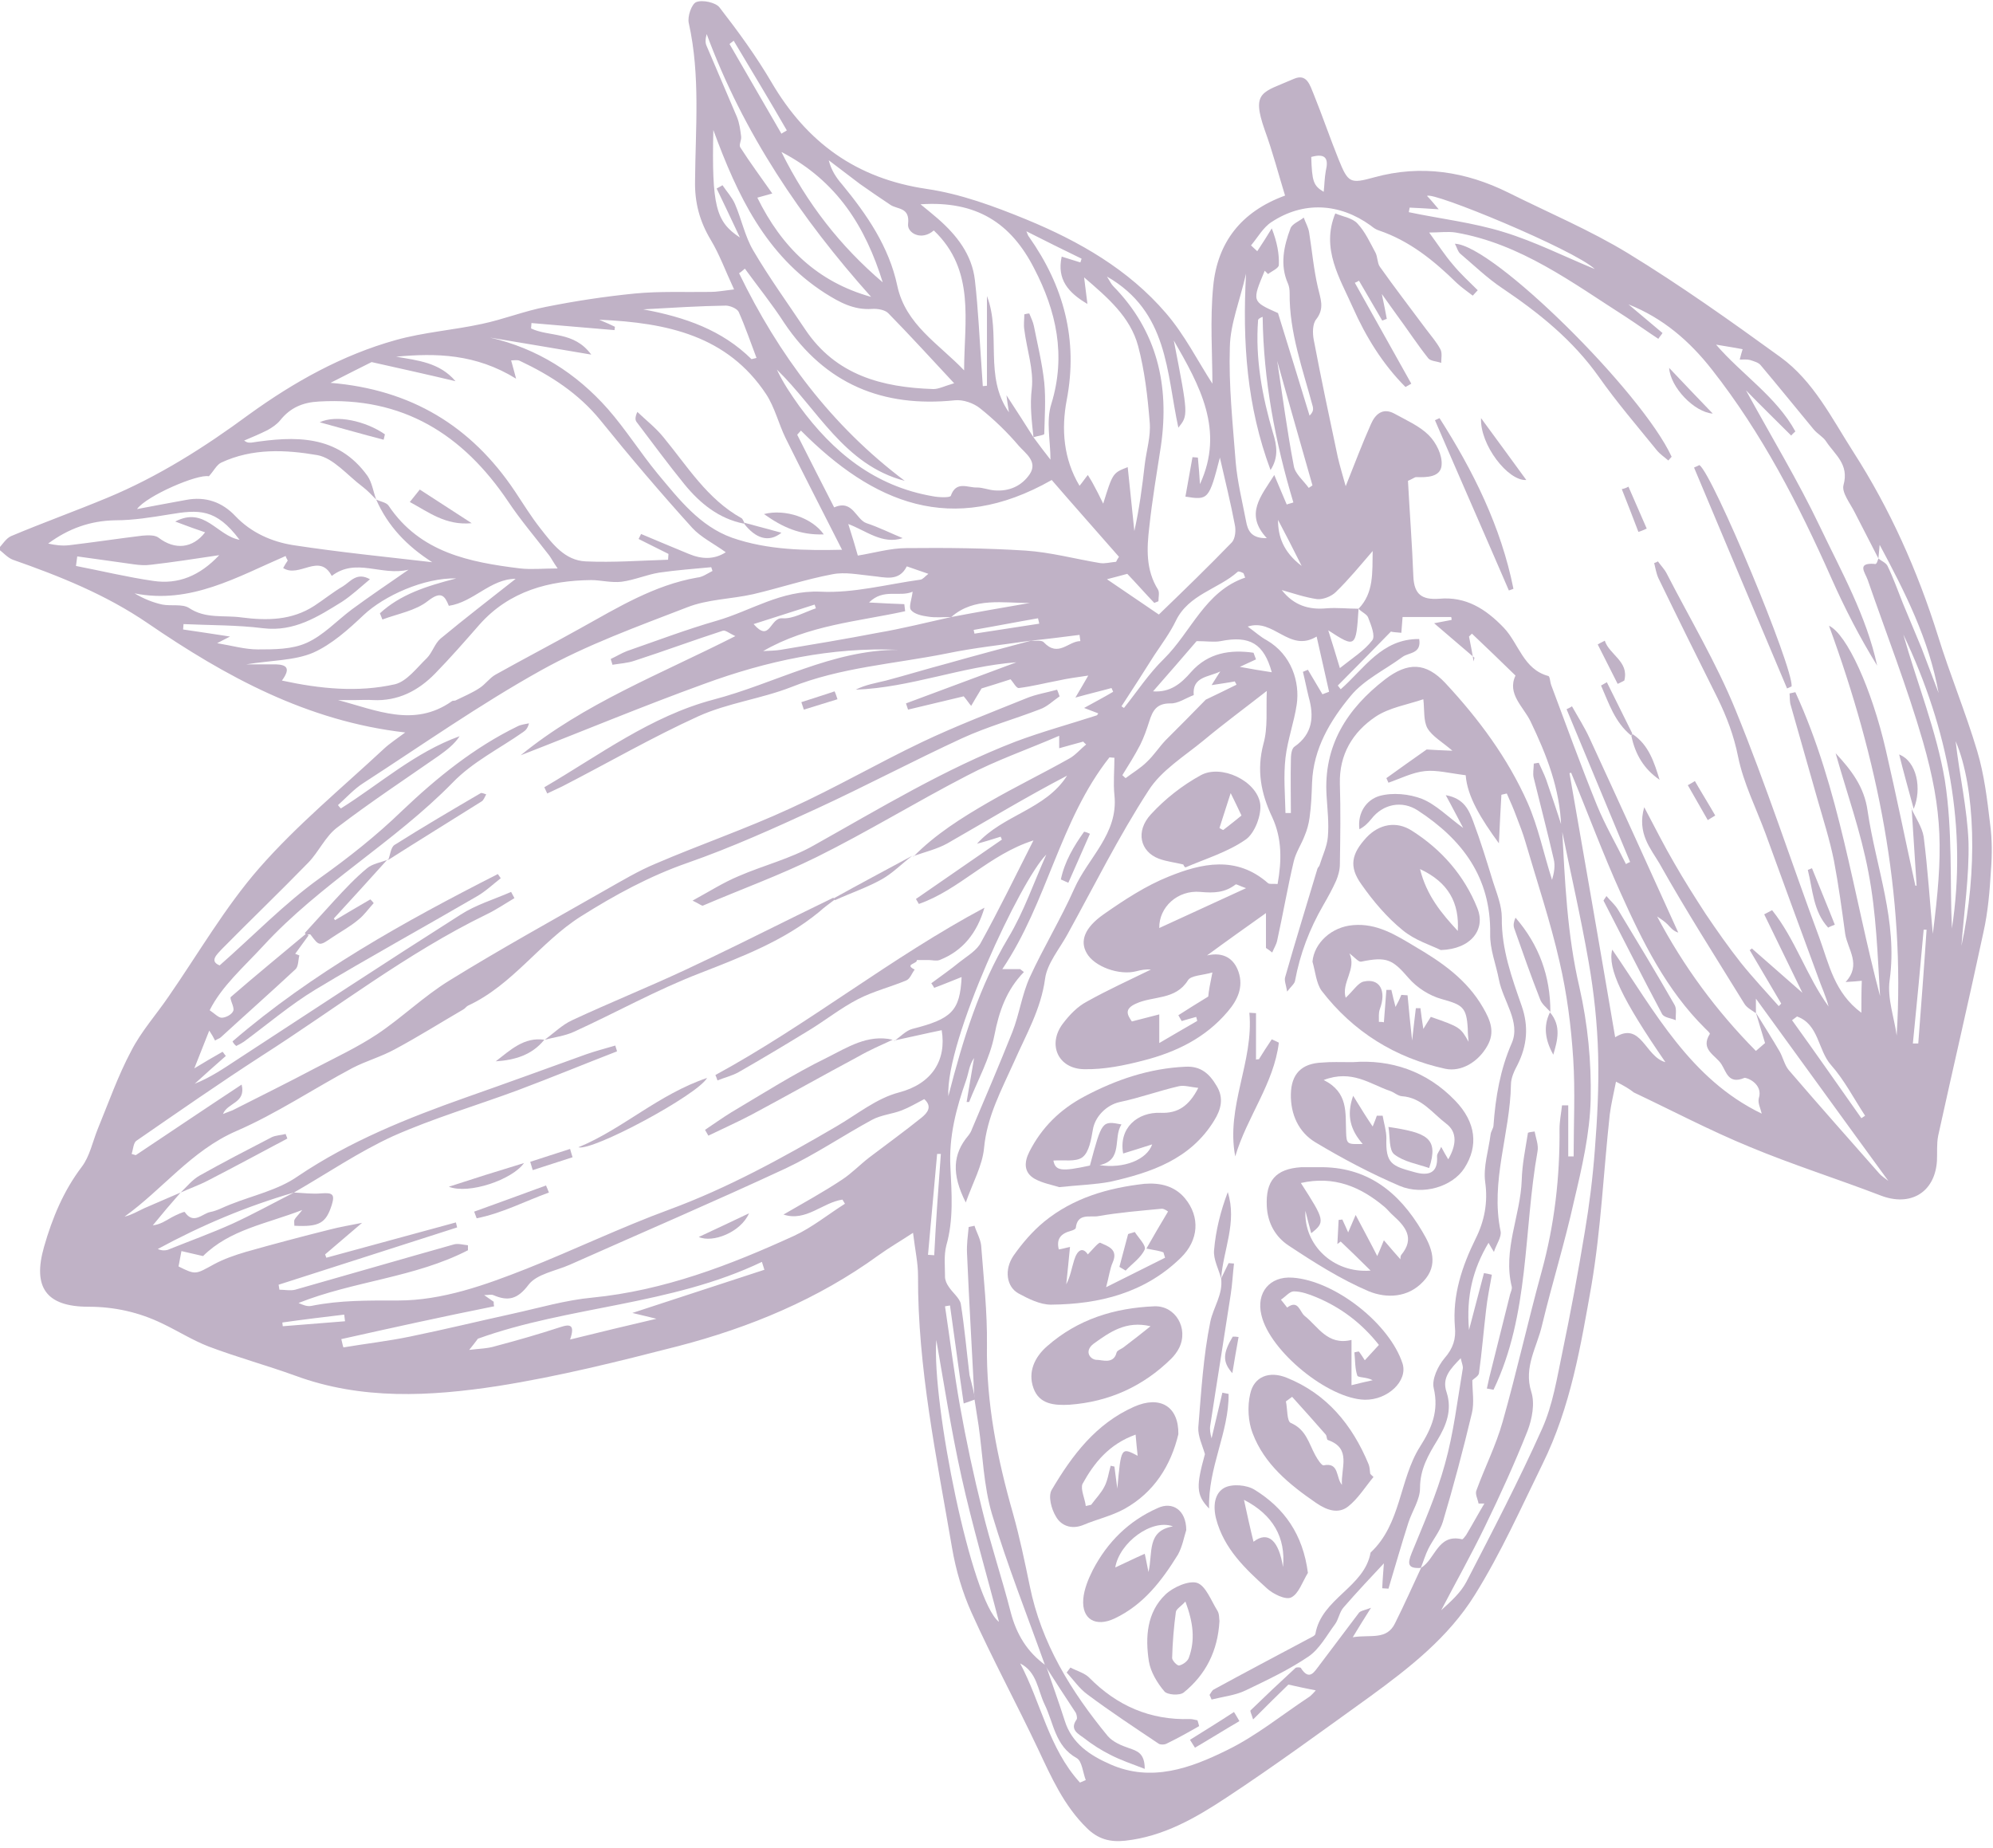 <?xml version="1.0" encoding="utf-8"?>
<!-- Generator: Adobe Illustrator 21.0.2, SVG Export Plug-In . SVG Version: 6.00 Build 0)  -->
<svg version="1.1" id="Layer_1" xmlns="http://www.w3.org/2000/svg" xmlns:xlink="http://www.w3.org/1999/xlink" x="0px" y="0px"
	 viewBox="0 0 480 445" style="enable-background:new 0 0 480 445;" xml:space="preserve">
<style type="text/css">
	.st0{opacity:0.35;}
	.st1{fill:#4A215D;}
</style>
<g class="st0">
	<g>
		<path class="st1" d="M389.2,260.5c-0.6,3.1-1.2,5.5-1.5,7.9c-1.5,13.7-2.1,27.5-4.4,41.1c-2.6,14.7-5,29.3-11.8,43.1
			c-5.2,10.6-10,21.4-16.3,31.5c-6.4,10.3-15.8,17.6-25.4,24.6c-11.4,8.2-22.7,16.5-34.4,24.2c-7.4,4.9-15.2,9.4-24.4,10.4
			c-3.7,0.4-6.6-0.4-9.3-3.1c-5.5-5.4-8.5-12.2-11.7-19c-5.2-11-11-21.7-16-32.8c-2.2-4.9-3.8-10.3-4.7-15.6
			c-3.7-21.7-8.3-43.4-8.2-65.6c0-3.1-0.7-6.1-1.2-10.3c-3.2,2.1-5.8,3.6-8.3,5.4c-14.6,10.6-31,17.4-48.3,21.9
			c-14.4,3.7-28.8,7.3-43.4,9.6c-16.3,2.5-32.8,3.4-48.8-2.5c-6.9-2.5-13.9-4.4-20.8-7c-3.9-1.5-7.5-3.8-11.3-5.6
			c-5.6-2.7-11.5-4-17.7-4c-10.1,0-13.5-4.6-10.7-14.4c2-7,4.7-13.5,9.1-19.3c1.9-2.5,2.6-6,3.8-9c2.6-6.3,4.9-12.9,8.1-18.9
			c2.4-4.7,6-8.7,9-13.1c7.2-10.4,13.6-21.5,21.8-30.9c9.1-10.4,19.9-19.3,30.1-28.8c1.4-1.3,3.1-2.4,5.1-3.9
			c-23.6-2.7-43.3-13.5-62-26.3c-10.1-6.9-21.1-11.3-32.5-15.3c-1.3-0.5-2.3-1.7-3.5-2.6c1-1.1,1.9-2.6,3.1-3.1
			c7.6-3.2,15.4-6,23.1-9.2c12.3-5.1,23.5-12.2,34.2-20.1c10.8-7.8,22.4-14.3,35.3-17.9c6.8-1.9,13.9-2.4,20.8-3.9
			c5.2-1.1,10.2-3.1,15.4-4.1c7-1.4,14.2-2.5,21.3-3.2c6.1-0.6,12.2-0.3,18.4-0.4c1.5,0,3-0.3,5.6-0.6c-2.1-4.5-3.5-8.4-5.6-11.9
			c-2.7-4.5-3.9-9-3.8-14.2c0.1-12.7,1.3-25.4-1.5-38c-0.4-1.6,0.7-4.7,1.8-5.1c1.5-0.6,4.7,0.1,5.6,1.3c4.5,5.8,8.8,11.7,12.5,18
			c8.5,14.5,20.4,23.2,37.4,25.7c8.2,1.2,16.3,4.2,24.1,7.4c12.6,5.2,24.5,12,33.5,22.5c4.5,5.2,7.7,11.6,11.2,17
			c0-7.2-0.6-15.4,0.2-23.5c1-10.4,6.6-17.9,17.3-21.8c-1.6-5.2-3-10.6-4.9-15.8c-3.3-9.4-0.5-9,7-12.3c3.2-1.4,3.9,1.6,4.8,3.7
			c2.1,5.2,3.9,10.5,6,15.7c2.3,5.7,2.8,5.9,8.6,4.3c11.3-3.1,22-1.4,32.3,3.7c9.6,4.8,19.6,9,28.8,14.6c12.6,7.7,24.7,16.3,36.7,25
			c8,5.8,12.4,14.8,17.6,22.9c8.8,13.7,15.4,28.5,20.3,44.1c2.9,9.4,6.7,18.5,9.5,27.9c1.7,5.7,2.4,11.6,3.1,17.5
			c0.5,3.7,0.5,7.5,0.2,11.3c-0.3,4.9-0.7,9.9-1.8,14.8c-3.5,16.4-7.3,32.6-10.9,49c-0.4,2-0.2,4.1-0.3,6.1
			c-0.5,7.6-6.4,11.1-13.6,8.3c-10.4-4-21.2-7.4-31.5-11.7c-9.5-3.9-18.6-8.7-27.9-13.1C392.5,262.3,391.2,261.5,389.2,260.5z
			 M327.2,146.6c-0.6,9.4-0.7,9.5-7.3,5.2c0.9,2.9,1.8,5.7,2.8,9.1c3-2.4,5.9-4.2,7.8-6.7c0.8-1-0.3-3.7-1-5.5
			C329.2,147.9,327.9,147.4,327.2,146.6c3.7-3.8,3.3-8.7,3.4-13.9c-3.1,3.6-5.8,6.9-8.9,9.9c-1,1-3,1.8-4.4,1.7
			c-2.9-0.4-5.8-1.4-8.6-2.2c2.9,3.7,6.5,4.8,10.8,4.4C322,146.3,324.6,146.6,327.2,146.6z M290.4,168.5c2.5-1.2,5-2.4,7.4-3.6
			c-0.1-0.3-0.3-0.5-0.4-0.8c-1.5,0.3-3.1,0.5-5.6,0.9c1.1-1.8,1.6-2.5,2.1-3.3c-2.8,1.4-6.8,1.2-6.4,5.7c-1.9,0.7-3.8,2.1-5.7,2
			c-3.3,0-4.2,1.8-5,4.3c-0.6,1.9-1.3,3.9-2.2,5.7c-1.3,2.5-2.8,4.9-4.3,7.3c0.3,0.2,0.5,0.5,0.8,0.7c1.7-1.3,3.6-2.4,5.1-3.9
			c1.7-1.6,2.9-3.5,4.5-5.2C283.9,175.1,287.2,171.8,290.4,168.5z M229.1,148.6c-1.9,0-3.8,0.2-5.6-0.1c-1.5-0.2-3.3-0.6-4.1-1.6
			c-0.6-0.7,0.2-2.6,0.4-4.4c-3.2,1.4-7-0.9-10.5,2.6c3.4,0.2,5.9,0.3,8.5,0.4c0.1,0.6,0.1,1.1,0.2,1.7c-11.4,2.5-23.3,3.3-34.2,9.6
			c1.8-0.1,3-0.1,4.2-0.3c7.8-1.3,15.6-2.6,23.4-4.1C217.3,151.4,223.2,149.9,229.1,148.6c6.3-1.2,12.6-2.3,19-3.4
			C241.6,145.3,234.7,143.7,229.1,148.6z M248.9,105.3L248.9,105.3c1.4,1.9,2.9,3.9,4.1,5.4c0-4.5-1.1-9.3,0.2-13.4
			c3.6-11.7,1.2-22.4-4.1-32.6c-5.6-11-13.9-16.4-27.4-15.5c1.5,1.2,2.8,2.3,4.1,3.4c4.6,4,8.3,8.7,9,14.9c0.8,7,1.1,14,1.6,21
			c0.1,1.5,0.2,3,0.3,4.5c0.3,0,0.7-0.1,1-0.1c0-7.2,0-14.4,0-21.6c3.5,9.1-0.8,19.4,5.3,28c-0.2-1.2-0.4-2.5-0.6-4.1
			C244.8,98.9,246.9,102.1,248.9,105.3z M90.6,120.3c1,0.5,2.5,0.7,3,1.5c7.6,11.3,19.5,13.6,31.7,15.1c2.7,0.3,5.5,0,9,0
			c-1.1-1.6-1.5-2.4-2-3.1c-3.3-4.3-6.9-8.5-9.9-13C111.5,104.6,97,95.5,76.8,96.7c-3.9,0.2-6.9,1.5-9.3,4.5c-0.8,1-2,1.8-3.1,2.4
			c-1.8,0.9-3.7,1.7-5.6,2.5c0.8,0.6,1.2,0.5,1.7,0.5c10.5-1.6,20.8-2,28,8C89.6,116.2,89.9,118.4,90.6,120.3c-1-1-2.1-2.2-3.3-3.1
			c-3.6-2.7-7-6.9-10.9-7.6c-7.6-1.3-15.6-1.7-23.1,1.8c-1.1,0.5-1.8,2-3,3.3c-2.7-0.6-15,4.7-17.3,7.9c3.8-0.7,7.8-1.5,11.8-2.2
			c4.7-0.9,8.7,0.5,11.9,3.9c3.8,4,8.8,6.2,14,7c11.1,1.7,22.2,2.8,33.4,4.1C98,131.5,93.4,126.7,90.6,120.3z M452.4,134.5
			c-1.9-3.7-3.8-7.4-5.7-11.1c-1.1-2.2-3.2-4.8-2.7-6.6c1.4-5-2.1-7.3-4.2-10.5c-0.7-1.1-2.1-1.8-3-2.9c-4.3-5.2-8.5-10.4-12.8-15.5
			c-0.5-0.6-1.6-0.9-2.5-1.2c-0.8-0.2-1.7-0.1-2.5-0.1c0.2-0.9,0.5-1.8,0.7-2.5c-2-0.4-4.1-0.7-6.4-1.1c6.2,7.2,14.5,12.5,19.1,20.9
			c-0.3,0.3-0.7,0.6-1,1c-3.5-3.5-7-6.9-10.9-10.9c6.3,11.5,12.6,21.9,17.8,32.8c5.2,10.9,11.2,21.5,13.8,33.5
			c-4.2-6.8-7.8-13.8-11-21c-7.9-17.8-16.7-34.9-28.8-50.3c-5.4-6.9-11.8-12.4-20.1-15.7c2.7,2.3,5.5,4.6,8.2,6.9
			c-0.3,0.5-0.7,0.9-1,1.4c-2.6-1.7-5.1-3.5-7.7-5.2c-13-8.3-25.4-17.7-41.1-20.4c-1.9-0.3-4,0-6.4,0c2.2,3,3.8,5.5,5.7,7.7
			c1.8,2.2,4,4.2,6,6.2c-0.4,0.4-0.8,0.9-1.2,1.3c-1.3-1-2.6-1.9-3.8-3c-5.5-5.4-11.4-10.2-18.8-12.7c-0.7-0.2-1.4-0.7-2-1.2
			c-7.5-5.4-16.2-5.9-23.9-0.8c-2,1.3-3.3,3.7-4.9,5.6c0.5,0.5,1,0.9,1.5,1.4c1.2-1.8,2.4-3.7,3.5-5.5c1.3,3.4,1.8,6.1,1.7,8.8
			c0,0.8-1.7,1.5-2.6,2.2c-0.3-0.3-0.5-0.5-0.8-0.8c-3.1,7.4-3.1,7.4,3.2,10.2c2.6,8.4,5.1,16.5,7.6,24.7c0.9-0.9,0.9-1.5,0.8-2.1
			c-2.4-9-5.7-17.9-5.6-27.4c0-0.8-0.1-1.6-0.4-2.3c-2-4.5-1-9,0.6-13.3c0.4-1.1,2.1-1.7,3.2-2.6c0.4,1.2,1.1,2.3,1.3,3.6
			c0.7,4.4,1.1,8.9,2.1,13.2c0.6,2.7,1.7,5-0.4,7.7c-0.9,1.1-0.9,3.3-0.6,4.9c1.8,9.5,3.8,18.9,5.8,28.3c0.5,2.2,1.2,4.4,1.9,7
			c2.2-5.5,4-10.3,6.1-15c1-2.3,2.8-4,5.6-2.5c2.9,1.6,6.1,3,8.3,5.2c1.8,1.8,3.3,4.8,3.1,7.2c-0.2,2.9-3.5,3-6.1,2.9
			c-0.4,0-0.8,0.4-2,0.9c0.4,7.5,1,15.3,1.3,23.1c0.2,4.2,2,5.6,6.2,5.3c6.4-0.6,11.2,2.4,15.6,7c3.6,3.8,4.7,10,10.7,11.6
			c0.4,0.1,0.4,1.4,0.7,2.2c3.6,9.6,7.1,19.3,11,28.9c2,4.9,4.7,9.5,7,14.2c0.3-0.2,0.7-0.4,1-0.5c-5.1-12.3-10.2-24.5-15.3-36.8
			c0.4-0.2,0.9-0.4,1.3-0.7c1.4,2.5,3,5,4.2,7.6c7.2,15.6,14.3,31.2,21.4,46.9c-1.3-0.4-1.9-1.3-2.6-2c-0.7-0.7-1.6-1.3-2.5-1.9
			c6.4,12.1,14.3,22.8,23.8,32.4c1.1-0.9,1.8-1.6,2.2-1.9c-0.8-2.7-1.5-5-2.2-7.3c1.9,3.1,3.9,6.2,5.7,9.3c0.8,1.4,1.2,3.3,2.2,4.5
			c7.2,8.4,14.5,16.6,21.8,24.9c0.5,0.6,1.3,1.1,2.2,1.8c-10.6-14.5-20.9-28.8-31.9-43.9c0,2,0,2.8,0,3.5c-1-0.7-2.2-1.3-2.8-2.3
			c-6.9-11.2-14-22.3-20.4-33.7c-2.1-3.6-5.5-7.3-3.7-13.6c2.7,5.1,4.8,9.3,7.2,13.4c2.4,4.2,5,8.3,7.6,12.3c2.7,4,5.5,8,8.5,11.8
			c2.9,3.6,6,6.9,9.1,10.4c0.2-0.2,0.4-0.4,0.6-0.6c-2.5-4.3-5.1-8.6-7.6-12.9c0.2-0.1,0.4-0.2,0.5-0.4c3.8,3.3,7.5,6.6,12.2,10.7
			c-3.4-7-6.3-12.9-9.2-18.9c0.6-0.3,1.3-0.7,1.9-1c5.6,7,8.3,15.9,13.6,23.2c-0.6-2.4-1.7-4.7-2.5-7c-4.3-11.6-8.5-23.2-12.7-34.7
			c-2.3-6.2-5.3-12.1-6.6-18.5c-1-5-2.7-9.5-4.9-14c-4.8-9.6-9.6-19.3-14.3-29c-0.5-1.1-0.7-2.4-1-3.6c0.3-0.1,0.6-0.2,0.9-0.4
			c0.7,1,1.6,1.9,2.1,2.9c5.6,10.9,12,21.6,16.6,32.9c7.4,18.1,13.4,36.6,20.2,54.9c2.3,6.3,3.6,13.2,10.1,18c0-2.6,0-5.1,0.1-7.7
			c-1,0.1-2,0.2-3.9,0.3c3.9-4.2,0.5-7.8-0.1-11.6c-0.8-5.9-1.6-11.8-2.7-17.6c-1-5-2.6-10-4-14.9c-2.1-7.5-4.3-15-6.4-22.5
			c-0.3-0.9-0.2-1.9-0.3-2.9c0.5-0.1,1-0.2,1.4-0.3c10.7,23.3,13.9,48.7,20.4,73.2c-0.6-10-0.9-20-2.8-29.8
			c-1.8-9.7-5.2-19.1-7.9-28.7c3.8,4.1,6.9,8.1,7.7,13.9c2,13.6,7.3,26.6,5.3,40.8c-0.6,4.3,1.1,8.9,1.7,13.3
			c2.1-34.1-4.6-66.7-16.3-98.7c4.3,2,10.3,15.2,13.7,30c2.5,10.8,4.7,21.7,7.1,32.6c0.1,0,0.2,0,0.3,0c-0.4-6.2-0.8-12.4-1.2-18.7
			l-0.1,0c1,2.3,2.6,4.5,3,6.9c1,7.9,1.5,15.8,2.2,23.4c2.5-19.5,2.5-29.3-2.4-46.4c-3.8-13.1-8.8-25.9-13.3-38.9
			c-0.6-1.7-2.7-4.1,1.6-3.8C452,136.1,452.2,135,452.4,134.5c0.7,0.6,1.8,1,2.2,1.8c1.4,2.9,2.5,6,3.7,9c1.5,3.6,3,7.2,4.5,10.8
			c1.4,3.6,2.7,7.2,4.1,10.8c-2.3-12.9-8.1-24.3-14.2-35.7C452.6,132.3,452.5,133.4,452.4,134.5z M234.9,337c-0.8,0.3-1.6,0.6-2.8,1
			c-1.2-8.1-2.2-15.9-3.3-23.6c-0.4,0.1-0.8,0.1-1.2,0.2c1.2,8,2.2,16.1,3.6,24c1.5,8.4,3.3,16.8,5.4,25.2c2,8.2,4.7,16.2,6.8,24.4
			c1.4,5.4,4,9.7,8.5,12.9c1.5,4.4,3.1,8.8,4.5,13.2c1.7,5.6,6.2,8.5,11,10.6c9.9,4.4,19.4,0.9,28.1-3.4c7-3.4,13.1-8.4,19.6-12.7
			c0.8-0.5,1.4-1.3,1.8-1.7c-2.1-0.4-3.9-0.8-6.6-1.4c-2.3,2.2-5.2,5.1-8.5,8.4c-0.4-1.4-0.8-2-0.6-2.2c3.5-3.4,7.1-6.8,10.8-10.2
			c0.2-0.2,1.2-0.2,1.3,0c2.1,3.3,3.3,0.8,4.5-0.7c3.2-4.2,6.3-8.4,9.5-12.6c0.4-0.5,1.4-0.6,2.9-1.2c-1.7,2.7-2.9,4.6-4.4,7.1
			c4.2-0.7,8.2,0.8,10.2-3.4c2.2-4.4,4.2-8.9,6.3-13.4l-0.1,0.1c3.5-2,4-8.3,9.9-6.9c0.2,0.1,0.7-0.6,1-1c1.5-2.5,2.9-5.1,4.4-7.6
			c-0.5,0-0.9,0-1.4,0c-0.2-1.1-0.9-2.3-0.5-3.2c2-5.5,4.7-10.8,6.3-16.5c3.4-12,6.1-24.2,9.4-36.2c3.1-11.3,4.4-22.7,4.3-34.3
			c0-1.9,0.4-3.8,0.6-5.7c0.5,0,1,0,1.5,0c0,4.1,0,8.2,0,12.3c0.4,0,0.8,0,1.3,0c0-7.8,0.4-15.7-0.1-23.5
			c-0.5-7.8-1.5-15.7-3.3-23.4c-2.2-9.7-5.4-19.2-8.2-28.8c-0.6-2.1-1.4-4.1-2.2-6.2c-0.7-1.9-1.5-3.7-2.3-5.5
			c-0.4,0.1-0.8,0.2-1.3,0.3c-0.2,3.6-0.4,7.1-0.6,11.7c-4.3-5.9-7.6-11.2-8-16.4c-4-0.5-7-1.3-9.8-1c-3,0.3-5.9,1.8-8.8,2.8
			c-0.2-0.4-0.3-0.7-0.5-1.1c3.1-2.2,6.1-4.4,9.7-6.9c1.4,0.1,3.6,0.2,6.2,0.3c-2.4-2.1-4.8-3.4-6-5.4c-1-1.8-0.7-4.4-1-7
			c-3.8,1.3-8.2,2-11.5,4.2c-5.5,3.7-8.8,9.1-8.6,16.2c0.2,6.4,0.1,12.9,0,19.3c0,1.4-0.4,2.8-0.9,4c-0.9,2-2,4-3.1,5.9
			c-3.3,5.7-5.6,11.7-6.8,18.2c-0.1,0.7-0.9,1.3-1.9,2.6c-0.3-1.7-0.7-2.6-0.5-3.4c2.5-8.8,5.2-17.5,7.8-26.2
			c0.1-0.3,0.4-0.5,0.5-0.8c0.7-2.3,1.8-4.5,2-6.8c0.3-3.3-0.1-6.6-0.3-9.9c-0.8-12.1,4.9-21,14.1-28.1c5.5-4.2,9.8-4.1,14.5,0.9
			c8,8.6,15,18,19.8,28.8c2.6,5.9,3.9,12.4,5.9,18.6c0.5-1.7,0.8-3.4,0.4-5c-1.5-6.5-3.2-13-4.8-19.5c-0.3-1.1,0-2.3,0-3.5
			c0.4-0.1,0.8-0.1,1.2-0.2c0.6,1.4,1.3,2.7,1.8,4.1c1.3,3.8,2.6,7.6,3.8,11.4c0.7,12.9,1.2,25.8,4.2,38.6c2,8.8,2.9,18,2.7,27
			c-0.2,8.2-2.1,16.4-4,24.4c-2.2,10-5.3,19.9-7.7,29.9c-1.2,5.3-4.5,10.1-2.6,16.1c0.9,2.8,0.2,6.5-0.9,9.4
			c-3.1,7.8-6.6,15.5-10.3,23.1c-3.3,6.8-7,13.4-10.5,20.1c2.3-2.1,4.7-4.2,6.1-6.9c6.3-12.2,12.6-24.3,18.2-36.8
			c2.6-5.8,3.6-12.3,4.9-18.5c2-9.6,3.8-19.3,5.4-29c1.1-6.5,1.9-13,2.4-19.6c0.6-7.6,1-15.3,0.8-23c-0.2-7.5-1-15-2.3-22.4
			c-1.9-10.9-4.4-21.7-6.6-32.5c-0.3-9.1-3.5-17.3-7.4-25.4c-1.7-3.5-5.7-6.6-3.6-11c-3.6-3.5-7-6.8-10.5-10.1
			c-0.2,0.2-0.5,0.5-0.7,0.7c0.4,2,0.8,4,1.1,6c0.1-0.3,0.1-0.6,0.2-0.9c-3.2-2.7-6.4-5.5-9.7-8.3c1.4-0.3,2.8-0.5,4.2-0.8
			c0-0.2,0-0.5-0.1-0.7c-3.8,0-7.7,0-11.7,0c-0.1,1.2-0.2,2.4-0.3,3.8c-1.3-0.1-2.3-0.2-2.5-0.3c-4.5,4.6-8.6,8.8-12.8,13
			c0.2,0.3,0.5,0.6,0.7,0.9c5.6-4.9,9.9-12.2,18.9-12.1c0.6,3.6-2.5,3.2-4,4.3c-4.2,3.1-9.3,5.5-12.5,9.4c-4.9,5.9-9,12.7-9.3,20.9
			c-0.1,2.8-0.2,5.6-0.6,8.4c-0.2,1.5-0.6,3-1.2,4.4c-0.8,2.1-2.1,4-2.6,6.1c-1.5,6.3-2.6,12.8-4,19.1c-0.2,1-0.8,1.9-1.2,2.9
			c-0.5-0.4-1-0.8-1.5-1.1c0-3.1,0-6.3,0-8.4c-4.5,3.2-9.3,6.6-14.2,10.2c3.9-0.9,6.5,0.7,7.6,4c1.2,3.6-0.2,6.7-2.6,9.5
			c-5.4,6.4-12.5,9.8-20.3,11.8c-4.6,1.2-9.5,2.2-14.3,2.1c-6.3-0.1-8.9-6-5.1-11c1.6-2.1,3.5-4.1,5.8-5.3c5-2.8,10.3-5.2,15.4-7.7
			c-1.2-0.1-2.4,0.1-3.5,0.4c-4.1,1.1-10.2-1.1-12-4.4c-1.6-2.8-0.6-6,4.1-9.3c5-3.5,10.2-6.9,15.7-9.1c7.9-3.2,16.3-5.1,23.9,1.6
			c0.4,0.3,1.2,0.1,2.3,0.2c1-5.6,1.1-10.9-1.3-16.1c-2.7-5.7-3.8-11.3-2.1-17.7c1.1-3.9,0.6-8.2,0.8-12.7
			c-5.5,4.3-10.4,7.9-15.2,11.9c-4.6,3.8-10.2,7.2-13.3,12.1c-7.2,11.1-13.1,23-19.5,34.6c-1.9,3.5-4.9,7-5.4,10.7
			c-1,7.4-4.6,13.5-7.5,20.1c-3,6.7-6.5,13.1-7.2,20.7c-0.4,4.2-2.7,8.3-4.4,13.1c-3.5-6.9-3.1-11.7,0.6-16.1c0.4-0.5,0.7-1,0.9-1.6
			c3.3-7.8,6.6-15.5,9.7-23.3c1.7-4.3,2.3-9,4.2-13.2c3.3-7.2,7.5-14.1,10.7-21.3c3.3-7.5,10.7-13.3,9.7-22.6c-0.3-3,0-6,0-9
			c-0.4,0-0.8-0.1-1.2-0.1c-12,15.2-14.9,34.8-25.8,51c2,0,3.1,0,4.3,0c0.3,0.2,0.6,0.5,0.9,0.7c-4.2,4.3-6,9.5-7.1,15.2
			c-1.1,5.6-4,10.8-6.1,16.1c-0.2,0-0.4,0-0.6,0c0.6-3.5,1.2-7.1,1.8-10.6c-1.2,1.7-1.3,3.6-1.9,5.3c-2.4,6.8-4.2,13.6-3.8,21
			c0.3,6.3,0.8,12.6-1,18.9c-0.6,2.4-0.3,5-0.3,7.5c0,0.8,0.4,1.7,0.9,2.4c0.9,1.4,2.6,2.7,2.9,4.1c0.9,5.7,1.4,11.4,2.1,17.2
			C234.1,333.4,234.5,335.2,234.9,337z M43.5,287.2L43.5,287.2c-2.3,2.6-4.5,5.2-6.7,7.9c1.8-0.2,3.1-1.1,4.5-1.9
			c1.1-0.6,3.1-1.5,3.2-1.3c2.1,3.1,4.2,0.4,6.1,0c1.7-0.3,3.2-1.2,4.8-1.8c5.5-2.2,11.6-3.5,16.3-6.8c12.6-8.5,26.4-14,40.5-19
			c9.7-3.4,19.3-6.9,29-10.4c2.3-0.8,4.6-1.4,7-2.1c0.1,0.5,0.3,0.9,0.4,1.4c-8,3.1-16,6.4-24,9.4c-10,3.7-20.2,6.7-29.9,11
			c-8.3,3.8-15.9,9-23.9,13.6c-11.4,3.3-22.3,7.9-32.8,13.6c0.9,0.4,1.7,0.4,2.4,0.2c5.2-2.1,10.5-4,15.6-6.3c5-2.3,9.9-5,14.8-7.5
			c2.2,0.1,4.4,0.4,6.6,0.2c2.7-0.2,3.3,0.2,2.5,2.8c-1.4,4.4-3,5.3-9,5c0-0.5-0.1-1,0-1.4c0.3-0.6,0.8-1,1.9-2.4
			c-8.8,3.4-17.4,4.7-23.9,11.1c-1.7-0.4-3.4-0.8-5.2-1.2c-0.3,1.5-0.5,2.6-0.7,3.7c4.2,2.1,4.1,1.9,8.5-0.5c2.4-1.3,5-2.2,7.7-3
			c6.7-1.9,13.5-3.7,20.3-5.4c2.3-0.6,4.7-1,7.7-1.6c-3.5,3-6.2,5.3-8.9,7.6c0.1,0.3,0.2,0.5,0.3,0.8c10.4-2.8,20.8-5.7,31.2-8.5
			c0.1,0.4,0.2,0.8,0.3,1.2c-14.3,4.6-28.7,9.2-43,13.8c0.1,0.4,0.1,0.8,0.2,1.2c1.3,0,2.6,0.3,3.8,0c12.7-3.6,25.4-7.3,38.2-10.9
			c1-0.3,2.3,0.1,3.4,0.2c0,0.4,0,0.8,0,1.2c-12.8,6.6-27.5,7.4-40.8,12.7c1.1,0.5,2.1,0.9,3.1,0.7c6.9-1.4,13.8-1.3,20.9-1.3
			c10.6,0,20.9-3.7,30.8-7.6c11.6-4.6,22.8-10,34.5-14.3c14.1-5.2,27.2-12.4,40.2-20c5-2.9,9.7-6.8,15.1-8.2c8-2.1,11.5-7.8,10.3-15
			c-3.9,0.8-7.7,1.7-11.5,2.5l0.1,0.1c1.4-1,2.8-2.5,4.3-2.9c9.5-2.4,11.5-4.3,11.9-12.5c-2.3,0.9-4.4,1.8-6.6,2.6
			c-0.2-0.4-0.5-0.8-0.7-1.1c2.3-1.7,4.6-3.3,6.8-5.1c1.9-1.5,4.2-2.8,5.2-4.8c4.3-7.8,8.2-15.8,12.6-24.5
			c-10.7,3.4-17.8,11.9-27.6,15.3c-0.2-0.4-0.5-0.8-0.7-1.2c6.9-4.8,13.8-9.5,20.7-14.3c-0.1-0.2-0.2-0.5-0.3-0.7
			c-1.9,0.6-3.8,1.2-5.7,1.7c6.3-7,16.5-8.2,21.7-16.4c-9.8,5.1-19.2,10.8-28.8,16.3c-2.5,1.4-5.5,2.1-8.3,3.1l0.1,0.1
			c5.3-5.4,11.7-9.4,18.1-13.1c6.4-3.7,13-6.9,19.4-10.5c1.5-0.8,2.7-2.3,4.1-3.4c-0.2-0.2-0.5-0.4-0.7-0.7c-1.8,0.5-3.7,1-5.8,1.6
			c0-1.4,0-2.1,0-3c-7.6,3.3-15.2,5.9-22.2,9.6c-12.2,6.3-23.9,13.5-36.2,19.6c-8.9,4.4-18.3,7.8-27.4,11.7
			c-0.3,0.1-0.8-0.4-2.5-1.2c4.2-2.3,7.5-4.4,11.1-5.9c6-2.6,12.5-4.2,18.1-7.4c15.9-8.9,31.5-18.4,48.6-25c6.4-2.4,13-4.2,19.5-6.3
			c0.2-0.1,0.3-0.3,0.4-0.5c-0.8-0.3-1.6-0.6-3.4-1.3c2.9-1.6,5-2.7,7-3.9c-0.1-0.3-0.3-0.6-0.4-0.9c-2.5,0.7-5.1,1.3-8.7,2.3
			c1.4-2.3,2.1-3.6,3.1-5.3c-2.7,0.4-5,0.7-7.2,1.2c-3.2,0.6-6.3,1.4-9.5,1.8c-0.6,0.1-1.3-1.3-2-2.1c-2.5,0.8-5.3,1.7-7,2.2
			c-1.1,1.8-1.8,3-2.5,4.2c-0.6-0.7-1.1-1.5-1.8-2.3c-4.2,1-8.8,2.1-13.4,3.2c-0.2-0.5-0.3-1-0.5-1.5c8.9-3.3,17.7-6.6,26.6-9.9
			c-13.2,1-25.5,6.1-38.7,6.6c2.3-1.2,4.9-1.6,7.3-2.2c4.9-1.3,9.8-2.8,14.7-4.1c6.7-1.9,13.5-3.7,20.2-5.5c1.1,0.1,2.6-0.2,3.1,0.4
			c3.5,3.7,5.9-0.3,8.8-0.3c-0.1-0.5-0.1-1-0.2-1.5c-3.9,0.5-7.8,1-11.8,1.4c-6.8,1-13.6,1.7-20.3,3.1c-12.5,2.5-25.4,3.3-37.4,8.1
			c-7.2,2.8-15.2,3.8-22.3,7c-11.2,5.1-21.9,11.3-32.8,16.9c-1.2,0.6-2.4,1.1-3.6,1.7c-0.2-0.5-0.5-1-0.7-1.5
			c13.2-7.7,25.6-17.1,40.7-21.1c14.9-3.9,28.6-12,44.6-12c-16.2-0.7-31.8,2.7-46.8,8.2c-14.9,5.4-29.5,11.5-44.2,17.2
			c15.3-12.5,33.6-19.5,51.7-28.7c-1.5-0.7-2.4-1.5-3-1.3c-7.1,2.3-14.1,4.9-21.2,7.2c-1.7,0.6-3.6,0.7-5.4,1
			c-0.1-0.5-0.3-0.9-0.4-1.4c1.3-0.6,2.6-1.4,3.9-1.9c7.2-2.5,14.3-5.2,21.6-7.3c8.3-2.4,15.5-7.4,25-7c8,0.4,16.1-1.8,24.1-2.9
			c0.6-0.1,1.1-0.8,1.9-1.4c-2-0.7-3.5-1.2-5.2-1.8c-1.9,3.8-5.3,2.6-8.5,2.3c-3.1-0.3-6.4-1-9.4-0.4c-6.4,1.2-12.7,3.3-19.1,4.8
			c-5.3,1.2-11,1.2-16,3.2c-11.9,4.6-24.1,9-35.2,15.2c-14.7,8.2-28.5,17.9-42.7,27.1c-2.2,1.4-4.1,3.5-6.1,5.3
			c0.2,0.3,0.5,0.6,0.7,0.8c9.4-5.9,17.8-13.5,28.6-17.4c-1.3,2-3.2,3.4-5,4.7c-8.2,5.7-16.5,11.2-24.5,17.3
			c-2.8,2.1-4.4,5.8-6.9,8.4c-6.9,7.1-14,13.9-20.9,20.9c-1.2,1.3-3,2.9-0.5,3.9c8.2-7.2,15.6-14.9,24.1-21c7-5,13.6-10.2,19.8-16.2
			c8.4-8,17.4-15.3,27.9-20.4c0.8-0.4,1.8-0.5,2.7-0.7c-0.3,1.2-0.8,1.7-1.4,2.1c-5.7,4-12.2,7.2-17,12.2
			c-14.1,14.4-31.9,24.4-45.6,39.3c-4.7,5.1-10,9.7-12.9,15.5c1.2,0.8,2.1,1.8,2.9,1.8c1,0,2.5-0.8,2.8-1.7c0.3-0.9-1-2.9-0.6-3.3
			c6-5.2,12.1-10.2,18.2-15.3c0.2,0.2,0.3,0.3,0.5,0.5c-1.1,1.5-2.1,2.9-3.2,4.4c0.3,0.1,0.7,0.3,1,0.4c-0.3,1.1-0.2,2.6-0.9,3.3
			c-5.9,5.5-12,10.9-18,16.4c-0.3,0.3-0.8,0.4-1.4,0.8c-0.4-0.8-0.8-1.5-1.4-2.4c-1.2,3.1-2.4,6-3.6,9.1c2.3-1.4,4.5-2.7,6.8-4
			c0.3,0.3,0.5,0.7,0.8,1c-2.5,2.2-5,4.4-7.5,6.7c3.8-1.5,7-3.7,10.2-5.8c17.9-11.7,35.7-23.4,53.8-34.9c3.7-2.4,8.1-3.7,12.2-5.5
			c0.3,0.5,0.5,1,0.8,1.5c-2.2,1.3-4.4,2.8-6.7,3.9c-19.3,9.4-36.2,22.6-54.2,34.1c-10.2,6.6-20.1,13.5-30.1,20.4
			c-0.8,0.5-0.8,2.1-1.2,3.2c0.3,0.1,0.7,0.2,1,0.3c8.4-5.6,16.7-11.2,25.5-17c1.1,4.5-3.4,4.3-4.5,7.1c0.9-0.4,1.6-0.6,2.3-0.9
			c6.7-3.4,13.4-6.7,20-10.2c5-2.6,10.1-5,14.8-8.1c6-4,11.3-9.2,17.5-13c12.3-7.6,25-14.6,37.6-21.8c3.9-2.2,7.9-4.6,12-6.3
			c10.7-4.6,21.8-8.4,32.4-13.3c10.8-4.9,21.1-10.9,31.8-16c8.2-3.9,16.6-7.1,25-10.5c2.4-1,5-1.4,7.5-2.1c0.2,0.5,0.4,1,0.6,1.6
			c-1.6,1.1-3,2.5-4.7,3.1c-6.2,2.4-12.7,4.2-18.8,7c-11.7,5.4-23.2,11.5-34.9,16.9c-10.2,4.7-20.6,9.4-31.2,13.1
			c-9.2,3.2-17.6,7.8-25.7,12.9c-9.8,6.2-16.4,16.5-27.2,21.5c-0.4,0.2-0.7,0.7-1.1,0.9c-5.5,3.2-10.9,6.6-16.5,9.6
			c-3.3,1.8-6.9,2.8-10.2,4.5c-9.4,5-18.3,11-28,15.2c-10.8,4.7-17.7,14-26.9,20.6c1.7-0.4,3.2-1.3,4.7-2
			C37.3,289.9,40.4,288.5,43.5,287.2z M202.8,132.4c-4.6-9.1-9.2-18-13.6-26.9c-1.7-3.5-2.6-7.4-4.7-10.6
			c-9.3-14-23.7-17.2-40.2-17.9c1.9,0.8,2.8,1.2,3.8,1.7c0,0.3-0.1,0.5-0.1,0.8c-6.7-0.6-13.4-1.1-20-1.7c0,0.4-0.1,0.9-0.1,1.3
			c4.4,2.1,10.3,0.6,14.5,6.3c-8.8-1.5-16.6-2.8-24.4-4.1c11.4,2.6,20.8,8.6,28.4,17.2c4.3,4.9,7.8,10.5,12,15.6
			c5.1,6.1,10.1,12.6,17.9,15.4C184.9,132.5,194.1,132.6,202.8,132.4z M89.5,87.2c-2.4,1.2-6.2,3.1-9.9,5
			c19.4,1.6,33.9,10.4,44.4,26.1c2,3,3.9,6.1,6.1,8.9c2.9,3.7,5.9,7.8,11,8c6.6,0.3,13.2-0.2,19.8-0.4c0-0.5,0.1-0.9,0.1-1.4
			c-2.4-1.2-4.8-2.4-7.2-3.6c0.2-0.4,0.4-0.8,0.6-1.2c3.8,1.6,7.6,3.2,11.5,4.8c3.1,1.3,6.1,1.4,8.9-0.4c-2.9-2.1-6-3.6-8.1-5.9
			c-7.6-8.4-15-17.1-22.1-25.9c-5.3-6.5-12-10.8-19.4-14.3c-0.6-0.3-1.5-0.1-2.1-0.1c0.3,1.1,0.6,2.1,1.2,4.4
			c-9.7-6-19.3-6.2-28.9-5.3c5.2,0.9,10.5,1.4,14.3,5.9C103.4,90.3,97.1,88.9,89.5,87.2z M82.2,322.5c0.2,0.7,0.3,1.4,0.5,2
			c5.3-0.9,10.7-1.5,16-2.6c8.3-1.7,16.5-3.7,24.7-5.5c6.4-1.4,12.8-3.3,19.3-3.9c17.2-1.7,33.1-7.8,48.6-14.9
			c4.3-2,8.1-5.1,12.2-7.7c-0.2-0.3-0.4-0.7-0.6-1c-4.8,0.7-8.8,5.4-14.2,3.6c4.8-2.8,9.6-5.4,14.1-8.4c2.3-1.5,4.3-3.6,6.5-5.3
			c4.2-3.2,8.5-6.3,12.6-9.6c1.5-1.2,2.7-2.7,0.7-4.5c-1.9,1-3.6,2-5.4,2.7c-2.3,0.9-5,1.1-7.2,2.3c-7,3.8-13.6,8.3-20.8,11.7
			c-17.2,8-34.7,15.5-52,23.2c-3.4,1.5-7.9,2.2-9.9,4.8c-2.7,3.6-5,4-8.5,2.5c-0.5-0.2-1.2,0-2.2,0c1,0.7,1.6,1.1,2.3,1.6
			c0,0.4,0,0.7,0.1,1.1C106.5,317.1,94.3,319.8,82.2,322.5z M179.4,64.7c-0.5,0.4-0.9,0.8-1.4,1.1c9.5,19.6,22.2,36.7,39.9,50
			c-14.6-3.8-21-17.3-30.8-26.8c1.5,3.2,3.4,6,5.4,8.8c8.1,11.1,18.2,19.3,32.1,21.7c1.5,0.3,4.2,0.4,4.4-0.1c1.3-3.7,4.1-1.9,6.3-2
			c1.4,0,2.8,0.6,4.2,0.7c3.6,0.3,6.6-1.1,8.5-3.9c2-3-1-5-2.6-6.8c-2.8-3.3-6-6.4-9.4-9.1c-1.5-1.2-4-2.1-6-1.9
			c-17.4,1.8-31.2-3.9-41.1-18.6C186,73.3,182.6,69.1,179.4,64.7z M247.2,55.7c0.3,0.7,0.4,1.1,0.6,1.3c8.4,11.9,11.9,24.8,9.1,39.4
			c-1.3,6.9-0.8,14.1,3.1,20.6c0.9-1.1,1.4-1.9,2-2.6c0.4,0.7,0.9,1.4,1.3,2.2c0.7,1.3,1.4,2.6,2.4,4.7c2.3-7.4,2.3-7.4,5.9-8.8
			c0.5,5.1,1.1,10.2,1.6,15.4c1.2-5.4,1.9-10.7,2.5-16c0.4-3.4,1.5-6.8,1.2-10.2c-0.5-6.2-1.2-12.4-2.8-18.4
			c-1.9-7-7.3-11.6-13-16.5c0.3,2.7,0.6,4.5,0.8,6.4c-4.6-2.7-7.4-5.9-6.2-11.4c1.7,0.5,3.1,1,4.5,1.4c0.1-0.3,0.2-0.6,0.3-0.9
			C256.2,60.2,251.9,58.1,247.2,55.7z M253.3,115.6c-24.1,13.7-43.1,5.5-60.4-11.9c-0.3,0.3-0.6,0.7-0.9,1c3,6,6.1,12,8.9,17.5
			c4.5-2,5.2,2.9,7.8,3.8c3,1,5.8,2.4,8.7,3.6c-4.9,1.6-8.8-1.8-13.1-3.4c1,3.1,1.7,5.5,2.3,7.6c3.8-0.6,7.8-1.8,11.8-1.8
			c9.5-0.1,19.1,0,28.6,0.6c6,0.4,11.9,2,17.9,3c1.2,0.2,2.6-0.2,3.9-0.3c0.2-0.4,0.4-0.8,0.7-1.2
			C263.9,127.7,258.3,121.4,253.3,115.6z M266.6,66.6c0.8,1.3,1.1,1.9,1.5,2.3c10.6,10.8,13.6,23.9,11.5,38.5
			c-1,6.5-2.1,13-2.8,19.5c-0.6,5.1-0.9,10.3,2.1,15.1c0.4,0.7,0.1,1.8,0.1,2.8c-0.3,0.1-0.7,0.3-1,0.4c-2.2-2.3-4.3-4.7-6.5-7
			c-1.8,0.5-3.4,0.9-4.9,1.3c4.4,3,8.8,6,12.5,8.5c6-5.8,11.9-11.5,17.6-17.4c0.8-0.9,1-2.9,0.7-4.2c-1-5.3-2.3-10.5-3.6-16.2
			c-2.6,10.1-2.8,10.3-8.3,9.4c0.6-3.2,1.1-6.3,1.7-9.5c0.4,0,0.9,0.1,1.3,0.1c0.2,2.2,0.4,4.5,0.5,6.4c6-13-0.1-23.8-6.3-34.6
			c3.5,18,3.5,18,1.1,21C280.9,89.7,281.4,75.1,266.6,66.6z M171.6,137.5c-0.1-0.3-0.2-0.6-0.3-0.9c-4.2,0.4-8.4,0.7-12.5,1.3
			c-3.1,0.5-6,1.8-9.1,2.2c-2.4,0.3-5.1-0.4-7.3-0.4c-10.1,0.1-19.7,2.6-26.9,10.7c-3.5,4-7,8-10.7,11.8c-4.1,4.2-9,6.7-15,6.4
			c-1.4-0.1-2.8,0-4.2,0c-1.4,0-2.8,0-4.2,0c9.2,2.4,18.3,6.7,27.4,0.3c0.2-0.2,0.6-0.1,0.9-0.2c2-1,4-1.8,5.8-3
			c1.4-0.9,2.4-2.4,3.8-3.2c6.8-3.8,13.7-7.4,20.5-11.2c9-5,17.8-10.4,28.1-12.2C169.2,139,170.4,138.1,171.6,137.5z M171.8,31.3
			c-0.4,18.3,0.6,22.1,6.4,25.9c-1.9-4-3.7-7.9-5.6-11.8c0.5-0.3,1-0.5,1.4-0.8c1,1.5,2.3,2.9,3,4.5c1.6,3.7,2.4,7.8,4.4,11.2
			c3.8,6.5,8.3,12.7,12.5,19c7.4,11.1,18.6,14,30.9,14.4c1.3,0,2.6-0.7,5-1.4c-5.6-6-10.6-11.5-15.8-16.8c-0.8-0.9-2.7-1.2-4-1.1
			c-4.4,0.3-7.8-1.6-11.3-3.8C184.4,61.4,177.6,47.1,171.8,31.3z M69.3,135c-0.2-0.4-0.4-0.7-0.5-1.1c-11.6,5-22.9,11.7-36.4,9
			c2.2,1.3,4.4,2.2,6.7,2.7c2.1,0.4,4.8-0.2,6.4,0.8c4,2.7,8.4,1.7,12.7,2.3c6.2,0.8,12.1,0.7,17.5-2.8c2.3-1.5,4.5-3.3,6.9-4.7
			c1.8-1.1,3.3-3.5,6.5-1.7c-2.4,2-4.4,3.9-6.7,5.4c-5.8,3.6-11.5,7.3-19,6.4c-6.4-0.8-12.8-0.7-19.2-1c0,0.4-0.1,0.9-0.1,1.3
			c3.4,0.5,6.8,1,11.3,1.7c-1.8,0.9-2.3,1.2-3.1,1.6c3.6,0.6,6.7,1.5,9.8,1.5c4,0,8.3,0,11.8-1.6c4-1.8,7.2-5.3,10.8-8
			c4.2-3.1,8.5-6,13.7-9.6c-6.6,1.6-12.6-3-18.5,1.5c-3-5.7-7.8,0.6-11.7-1.9C68.5,136.2,68.9,135.6,69.3,135z M108.1,145.9
			c-1-2.5-1.9-3.6-5-1.2c-3,2.4-7.3,3.1-11,4.5c-0.2-0.5-0.4-1-0.6-1.5c4.9-4.5,11-6.5,18.4-8.4c-7.8-0.2-17.4,4.2-22.3,8.8
			c-3.7,3.5-7.7,7.1-12.2,9.1c-4.5,1.9-9.9,1.8-16.1,2.8c3.1,0,5.2,0,7.2,0c2.5,0.1,3.6,0.9,1.4,3.9c9.2,2,18.3,2.9,27.2,0.9
			c2.9-0.7,5.3-4,7.7-6.3c1.3-1.3,1.9-3.5,3.3-4.7c5.9-4.9,11.9-9.5,18.1-14.4C118.1,139.4,114.1,145,108.1,145.9z M424.3,268.2
			c-0.3-1.3-1-2.6-0.7-3.7c1.1-3.5-3-5.1-3.5-4.9c-3.8,1.6-4.3-1.4-5.5-3.3c-1.4-2.2-5.2-3.5-2.8-7.3c0.1-0.2-0.7-0.9-1.1-1.3
			c-9.4-9.3-15.1-20.9-20.4-32.7c-4.3-9.5-7.9-19.3-11.9-28.9c-0.1,0-0.3,0.1-0.4,0.1c3.7,21.2,7.4,42.4,11,63.6
			c6.3-3.9,7.2,4.7,12.1,6c-10.4-15.1-14-22.6-12.8-27.1C398.6,243.7,407.1,259.9,424.3,268.2z M232.2,89.2
			c0-11.8,2.8-24.1-7.3-33.7c-3,2.6-6.4,0.6-6.2-1.5c0.5-4.2-2.6-3.5-4.3-4.7c-2.4-1.6-4.9-3.3-7.3-5c-2.5-1.9-5-3.8-7.5-5.7
			c0.6,2.4,1.8,4.2,3.2,5.8c6,7.3,11.3,15,13.3,24.4C218.1,78.2,226.1,82.8,232.2,89.2z M300.1,65.9c-1.5,6.6-3.8,12.1-3.9,17.7
			c-0.3,9.2,0.7,18.4,1.4,27.6c0.4,4.8,1.6,9.6,2.5,14.3c0.4,2.2,1.2,4.2,5,4.1c-5.4-5.8-1.4-10.1,1.8-15.2c1.1,2.7,2.1,4.9,3,7.1
			c0.5-0.2,1.1-0.3,1.6-0.5c-4.4-14.6-7.2-29.5-7.4-44.7c-0.8,0.3-1.1,0.6-1.1,0.8c-0.7,9.3,1,18.4,3.6,27.2
			c0.9,2.9,1.4,5.8-0.6,8.9C300.3,97.9,299.2,82.5,300.1,65.9z M182.4,47.6c5.9,12,14.5,20.3,27.4,23.9C192.9,52.6,179,32,170.2,8.2
			c-0.3,1.1-0.4,2.1,0,2.9c2.4,5.7,4.9,11.4,7.3,17.1c0.6,1.5,0.8,3.1,1,4.7c0.1,0.9-0.6,2-0.2,2.6c2.3,3.6,4.9,7.1,7.7,11.1
			C184.6,47,183.8,47.2,182.4,47.6z M184.1,305.8c-0.2-0.6-0.4-1.3-0.6-1.9c-21.9,10.5-46.5,10.6-68.4,18.5
			c-0.6,0.8-1.2,1.6-2.1,2.7c2.3-0.3,4.4-0.3,6.3-0.9c5.3-1.4,10.5-2.9,15.7-4.6c2.4-0.8,3.5-0.5,2.3,3c7.3-1.8,13.9-3.4,20.8-5
			c-1.7-0.4-3.2-0.8-5.8-1.4C163.7,312.5,173.9,309.1,184.1,305.8z M317.1,153.3c-6.6,4-10.3-4.5-16.6-2.4c1.8,1.3,3.1,2.5,4.6,3.3
			c6,3.5,8,10.1,7.2,15.5c-0.6,4.1-2.2,8.5-2.7,12.8c-0.5,4.4-0.1,8.9,0,13.3c0.4,0,0.9,0,1.3,0c0-4.2-0.1-8.5,0-12.7
			c0-1.1,0.1-2.8,0.9-3.3c4.4-3.1,4.7-7.3,3.4-11.9c-0.5-2-0.9-4.1-1.4-6.1c0.4-0.2,0.8-0.3,1.2-0.5c1.2,2,2.3,3.9,3.5,5.9
			c0.5-0.2,1.1-0.4,1.6-0.6C319.1,162.3,318.2,158,317.1,153.3z M42.2,125.6c7.1-3.7,10,3.4,15.5,4.4c-5.7-7.6-9.8-7.3-17-6.1
			c-4.3,0.7-8.6,1.4-12.9,1.4c-6.1,0.1-11.3,2-16.2,5.6c1.7,0.4,3.4,0.6,5.1,0.4c5.9-0.7,11.8-1.6,17.6-2.3c1.3-0.1,3-0.2,3.9,0.5
			c3.9,3,8.2,2.6,11.2-1.3C47.3,127.5,45.1,126.7,42.2,125.6z M212.6,68c-4.1-13.2-10.9-24.4-24.4-31.4
			C194.4,49.1,202.4,59.3,212.6,68z M292,234.2c-2.4,0.7-5.2,0.7-5.9,1.9c-3,4.8-8.4,3.7-12.5,5.6c-2.9,1.3-2.1,2.7-1,4.3
			c2.3-0.6,4.2-1.1,6.6-1.7c0,2.4,0,4,0,6.9c3.6-2.1,6.3-3.7,9.1-5.3c0.1-0.1-0.1-0.5-0.2-1c-1.2,0.3-2.4,0.7-3.5,1
			c-0.3-0.5-0.5-0.9-0.8-1.4c2.2-1.4,4.4-2.8,7.2-4.5C291.1,238.7,291.5,236.6,292,234.2z M240.6,390.6c-3-11.6-6.4-23.1-9-34.8
			c-2.6-11.7-4.4-23.5-6.1-33.1C224.4,338,234,385.6,240.6,390.6z M346.5,50.4c-2.9-0.2-4.9-0.3-7-0.4c-0.1,0.4-0.1,0.7-0.2,1.1
			c7.6,1.6,15.5,2.5,22.9,4.8c7.5,2.3,14.6,5.9,21.9,8.9c-5-4.7-39.4-18.9-40.4-17.6C344.6,48.1,345.3,49,346.5,50.4z M18.6,134
			c-0.1,0.8-0.2,1.5-0.3,2.3c6.2,1.2,12.4,2.7,18.6,3.6c6,0.9,11.2-1.2,15.9-6.2c-6,0.9-11.2,1.7-16.4,2.3c-1.4,0.2-2.8,0.1-4.2-0.1
			C27.7,135.3,23.2,134.6,18.6,134z M228.4,264c3.6-14,7.5-26.5,14.4-38.1c3.8-6.3,6.2-13.4,9.2-20.1
			C245.9,211.8,227.7,250.6,228.4,264z M301.9,157.2c0.2,0.5,0.4,1.1,0.6,1.6c-1.3,0.6-2.6,1.2-3.9,1.8c2.6,0.5,5.1,0.9,7.7,1.3
			c-1.9-6.9-5.3-8.9-12.3-7.5c-1.6,0.3-3.4,0-5.8,0c-3.1,3.6-6.8,7.9-10.5,12.1c4.1,0.3,6.7-1.8,9.2-4.7
			C291,157.2,296.3,156.4,301.9,157.2z M181,86.5c0.4-0.1,0.8-0.2,1.2-0.3c-1.4-3.7-2.7-7.5-4.3-11.1c-0.4-0.8-2.1-1.5-3.1-1.5
			c-6.4,0.1-12.7,0.5-19.9,0.9C165.1,76.4,173.9,79.5,181,86.5z M270.1,170.1c0.2,0.1,0.4,0.3,0.6,0.4c3.2-4,6-8.3,9.6-11.8
			c6.6-6.5,9.9-16.3,19.6-19.6c-0.3-0.6-0.3-1-0.5-1.1c-0.4-0.2-1.1-0.5-1.3-0.3c-4.7,4.2-11.8,5.4-14.9,11.8
			c-1.4,2.9-3.4,5.6-5.2,8.3C275.4,161.9,272.8,166,270.1,170.1z M470.1,223.6c3.7-24-0.8-47.9-11.7-70.8c3.3,11.7,8,23.2,10,35.1
			C470.3,200,469.6,212.5,470.1,223.6z M279.2,223.5c7-3.2,13.5-6.2,20.9-9.6c-1.7-0.6-2.3-1-2.5-0.9c-2.6,2-5.2,2.1-8.5,1.8
			C283.6,214.3,279.1,218.5,279.2,223.5z M472.4,227.8c3.9-17.9,3.4-38.1-1.4-49.3c0.9,8.1,2.8,16.2,3.1,24.3
			C474.3,211.1,473,219.5,472.4,227.8z M260.1,429.3c0.5-0.2,0.9-0.4,1.4-0.6c-0.7-1.8-0.9-4.6-2.2-5.3c-5.2-2.9-5.5-8.4-7.7-12.9
			c-1.7-3.5-1.8-7.8-5.9-9.9C250.7,410,252.6,421.1,260.1,429.3z M315.2,117.5c0.3-0.2,0.6-0.4,0.9-0.6c-2.8-9.9-5.7-19.9-8.5-30
			c1.3,8.5,2.4,17,4,25.3C311.9,114.1,313.9,115.7,315.2,117.5z M448.3,269.3c0.3-0.2,0.6-0.4,0.9-0.6c-2.7-4.1-5-8.6-8.2-12.2
			c-3.2-3.6-2.9-9.8-8.2-11.7c-0.4,0.3-0.8,0.6-1.2,0.9C437.3,253.6,442.8,261.5,448.3,269.3z M176.7,9.8c-0.3,0.3-0.7,0.5-1,0.8
			c4.2,7.2,8.3,14.4,12.5,21.6c0.4-0.3,0.9-0.5,1.3-0.8C185.3,24.1,181,17,176.7,9.8z M226.6,277.9c-0.3,0-0.6,0-0.9,0
			c-0.7,8.1-1.5,16.2-2.2,24.3c0.5,0,1,0.1,1.5,0.1C225.4,294.2,226,286,226.6,277.9z M460.7,251.3c0.4,0,0.8,0,1.3,0
			c0.7-9.1,1.4-18.3,2-27.4c-0.2,0-0.4,0-0.7,0C462.5,233,461.6,242.2,460.7,251.3z M315.8,37.8c0.2,5.9,0.5,6.9,3,8.4
			c0.2-1.7,0.2-3.3,0.5-5C320,38.3,319.4,36.8,315.8,37.8z M181.5,150.3c4,4.6,3.9-1.6,6.9-1.4c2.6,0.2,5.4-1.5,8.1-2.4
			c-0.1-0.3-0.2-0.6-0.3-0.9C191.3,147.2,186.4,148.7,181.5,150.3z M250.3,150.2c-0.1-0.4-0.2-0.9-0.3-1.3
			c-5.2,0.9-10.3,1.9-15.5,2.8c0.1,0.3,0.1,0.6,0.2,0.9C239.9,151.8,245.1,151,250.3,150.2z M68,318.5c0,0.3,0.1,0.6,0.1,0.9
			c5-0.4,10-0.8,15-1.2c-0.1-0.5-0.1-1.1-0.2-1.6C77.9,317.2,72.9,317.8,68,318.5z M307.8,125.2c0,3.9,1.2,7.7,5.7,11.1
			C311.3,131.9,309.6,128.6,307.8,125.2z"/>
		<path class="st1" d="M172.3,258.9c22.4-12.2,42.3-28.3,64.8-40.3c-1.8,6.1-5.2,10.4-10.8,12.6c-0.8,0.3-1.8,0-2.7,0
			c-0.9,0-1.8,0-2.8,0c0.3,0.9-3.2,1-0.5,2.3c-0.7,0.9-1.1,2.2-2,2.6c-3.8,1.6-7.9,2.6-11.6,4.5c-4.3,2.2-8.1,5.3-12.3,7.8
			c-5.4,3.3-10.9,6.6-16.5,9.8c-1.6,0.9-3.4,1.3-5.1,2C172.7,259.8,172.5,259.4,172.3,258.9z"/>
		<path class="st1" d="M131.2,250.4c2.2-1.6,4.2-3.6,6.6-4.7c9-4.2,18.2-7.9,27.2-12.1c9-4.2,17.8-8.6,26.7-13c3-1.5,6-2.9,9-4.4
			c0.1,0.1,0.2,0.3,0.4,0.4c-1.3,1-2.6,1.9-3.8,3c-8.5,7-18.6,10.8-28.8,14.8c-10.4,4-20.2,9.5-30.3,14.1
			C136,249.5,133.5,249.8,131.2,250.4L131.2,250.4z"/>
		<path class="st1" d="M56,250.8c19.3-16.6,41.3-28.8,63.9-40.3c0.2,0.3,0.5,0.7,0.7,1c-1.9,1.5-3.7,3.2-5.8,4.4
			c-12.9,7.5-26,14.7-38.8,22.4c-6.1,3.7-11.6,8.4-17.3,12.6c-0.6,0.4-1.2,0.7-1.8,1C56.5,251.6,56.2,251.2,56,250.8z"/>
		<path class="st1" d="M215,250.4c-2.8,1.3-5.6,2.5-8.2,4c-8.6,4.6-17.1,9.4-25.7,14c-3.4,1.8-7,3.4-10.5,5.1
			c-0.3-0.5-0.5-0.9-0.8-1.4c2.1-1.4,4.2-2.9,6.3-4.2c7.6-4.5,15.1-9.3,23.1-13.2C204,252.3,209,249,215,250.4L215,250.4z"/>
		<path class="st1" d="M73.4,224.7c2.4-2.6,4.7-5.2,7.1-7.8c2.5-2.7,5-5.4,7.9-7.8c1.3-1.1,3.4-1.4,5.1-2.1l-0.1-0.1
			c-4.3,4.8-8.7,9.6-13,14.3c0.1,0.1,0.2,0.3,0.3,0.4c2.8-1.7,5.6-3.3,8.5-5c0.3,0.3,0.6,0.6,0.8,0.9c-1.2,1.3-2.3,2.9-3.7,4
			c-1.9,1.6-4.1,2.8-6.2,4.2c-3.2,2.2-3.2,2.2-5.3-0.6c-0.1-0.2-0.6,0-0.9,0C73.7,225.1,73.6,224.9,73.4,224.7z"/>
		<path class="st1" d="M139.3,276.3c10.7-4.4,19.2-12.7,31-16.7C168,263.7,142.7,277.3,139.3,276.3z"/>
		<path class="st1" d="M93.5,207.1c0.5-1.2,0.6-3,1.5-3.6c6.8-4.3,13.8-8.4,20.8-12.5c0.2-0.1,0.6,0.1,1.3,0.3
			c-0.4,0.7-0.6,1.4-1.1,1.7C108.5,197.7,100.9,202.4,93.5,207.1L93.5,207.1z"/>
		<path class="st1" d="M43.5,287.2c1.5-1.4,2.8-3.1,4.6-4.1c5.7-3.2,11.5-6.2,17.3-9.2c1-0.5,2.3-0.5,3.4-0.8
			c0.1,0.4,0.3,0.7,0.4,1.1c-6.4,3.4-12.7,6.8-19.1,10.1C48,285.4,45.7,286.2,43.5,287.2L43.5,287.2z"/>
		<path class="st1" d="M219.7,206.1c-2.5,1.9-4.7,4.2-7.4,5.7c-3.6,2-7.5,3.3-11.2,5c-0.1-0.1-0.2-0.3-0.4-0.4
			C207,212.9,213.4,209.5,219.7,206.1L219.7,206.1z"/>
		<path class="st1" d="M126.2,280.1c-2.8,4-13.3,7.6-18.1,5.7C113.9,283.9,119.6,282.1,126.2,280.1z"/>
		<path class="st1" d="M132.2,287.2c-5.8,2.1-11.3,5-17.4,6.2c-0.2-0.5-0.4-1.1-0.6-1.6c5.8-2.1,11.6-4.2,17.3-6.3
			C131.7,286,132,286.6,132.2,287.2z"/>
		<path class="st1" d="M131.1,250.4c-3,3.7-7.1,4.9-11.7,5.2C122.9,252.9,126.2,249.7,131.1,250.4L131.1,250.4z"/>
		<path class="st1" d="M137.9,278.7c-3.2,1-6.4,2.1-9.6,3.1c-0.2-0.7-0.4-1.3-0.6-2c3.2-1,6.4-2.1,9.6-3.1
			C137.5,277.4,137.7,278.1,137.9,278.7z"/>
		<path class="st1" d="M201.7,168.4c-2.7,0.8-5.4,1.7-8.1,2.5c-0.2-0.6-0.4-1.2-0.6-1.8c2.7-0.9,5.4-1.7,8-2.6
			C201.3,167.1,201.5,167.8,201.7,168.4z"/>
		<path class="st1" d="M342.2,377.6c-3.1,0.2-3.3-0.9-2.2-3.6c2.9-7.1,6-14.1,8-21.4c2.1-7.5,3-15.3,4.3-23c0.1-0.6-0.2-1.2-0.5-2.5
			c-2.5,2.6-4.6,4.7-3.4,8.2c1.4,4.3-0.1,8-2.2,11.5c-2.2,3.6-4.2,7-4.2,11.6c0,2.8-1.9,5.5-2.8,8.3c-1.7,5.3-3.2,10.6-4.8,15.9
			c-0.5,0-1-0.1-1.5-0.1c0.1-2.3,0.3-4.6,0.4-6c-2.9,3.1-6.4,6.8-9.7,10.6c-1,1.1-1.2,2.9-2.1,4.1c-2,2.7-3.7,5.9-6.3,7.7
			c-4.7,3.2-10,5.7-15.2,8.2c-2.5,1.2-5.4,1.5-8.2,2.2c-0.2-0.4-0.3-0.8-0.5-1.1c0.3-0.4,0.6-1.1,1-1.3c7.5-4.1,15.1-8.1,22.6-12.1
			c0.7-0.4,1.8-0.8,1.9-1.3c1.5-8.6,11.8-11.2,13.3-19.6c7.4-6.9,6.9-17.6,11.9-25.5c2.8-4.4,4.6-8.6,3.3-14.1
			c-0.5-2.1,1-5.3,2.6-7.2c2.1-2.4,2.8-4.7,2.5-7.6c-0.6-7.6,1.7-14.5,5-21.2c2.1-4.2,3-8.7,2.3-13.6c-0.5-3.7,0.8-7.6,1.3-11.5
			c0.1-0.8,0.7-1.5,0.7-2.2c0.5-6.8,1.6-13.4,4.4-19.8c2.2-5.1-2.1-10.1-3.1-15.3c-0.7-3.7-2.2-7.3-2.1-11
			c0.2-13.6-6.7-22.7-17.4-29.7c-3.8-2.5-8.4-1.6-11.2,2c-0.8,1-1.7,1.9-2.9,2.5c-0.5-4.1,1.8-7.1,4.8-8c3.2-0.9,7.2-0.5,10.3,0.7
			c3.4,1.4,6.2,4.3,9.9,7c-1.5-2.8-2.6-5-4.2-7.9c4.5,0.8,5.6,3.7,6.6,6.3c1.8,4.8,3.3,9.7,4.8,14.6c0.9,2.8,2.1,5.7,2.1,8.6
			c-0.1,7.6,2.4,14.4,4.8,21.3c1.7,4.9,1.3,9.5-1,14.1c-0.8,1.5-1.6,3.2-1.6,4.8c-0.2,11.8-5,23.3-2.5,35.3c0.3,1.4-1,3.1-1.6,5
			c-0.5-0.8-0.8-1.3-1.3-2.2c-3.8,6.4-5.4,12.9-4.7,21c1.3-5.1,2.5-9.4,3.6-13.7c0.6,0.1,1.2,0.2,1.9,0.4c-0.5,2.9-1.1,5.7-1.4,8.6
			c-0.6,5-1,10.1-1.7,15.1c-0.1,0.7-1.2,1.3-1.6,1.7c0,2.6,0.5,5.4-0.1,7.9c-2.1,8.8-4.4,17.5-7,26.2c-0.7,2.3-2.4,4.3-3.5,6.5
			C343.3,374.4,342.8,376.1,342.2,377.6L342.2,377.6z"/>
		<path class="st1" d="M316.1,231.6c0.4-4.5,4.6-8.4,9.8-8.8c5.7-0.5,10.3,2.4,14.8,5.1c6.5,3.8,12.6,8,16.5,14.8
			c1.8,3.1,2.9,5.9,1,9.2c-2.2,3.9-6.3,6.3-10.1,5.5c-12-2.6-22.2-8.9-29.8-18.8C317,236.8,316.8,234,316.1,231.6z M353.7,250.9
			c-0.1-1.1-0.2-2.1-0.2-3.2c-0.3-5.2-1.3-5.7-6.3-7.1c-2.9-0.8-5.9-2.7-7.9-5c-3.9-4.5-5.2-5.3-11.5-4c-0.6,0.1-1.5-1-2.8-2
			c1.8,3.8-2,7-0.9,10.7c1.9-1.8,3-3.6,4.3-3.9c3.9-0.9,5.6,2.2,3.9,6.7c-0.3,0.9-0.2,2-0.2,3c0.4,0,0.8,0,1.2,0.1
			c0.2-2.6,0.4-5.2,0.6-7.8c0.4,0,0.8,0,1.2,0c0.3,1.4,0.7,2.9,1,4.1c0.5-0.9,1-1.9,1.4-2.9c0.5,0,1,0.1,1.5,0.1
			c0.3,3.2,0.6,6.5,1.1,10.9c0.4-3.4,0.6-5.6,0.9-7.8c0.4,0,0.8,0,1.1,0c0.2,1.6,0.4,3.2,0.7,5c0.7-1.1,1.2-2,1.8-2.9
			C351.6,247.3,351.8,247.5,353.7,250.9z"/>
		<path class="st1" d="M255.1,285.9c-1.5-0.5-3.9-0.9-5.9-2c-2.6-1.5-2.6-3.9-1.3-6.5c3-5.9,7.4-10.2,13.2-13.3
			c7.7-4.1,15.7-6.8,24.4-7.2c3.7-0.2,5.8,1.7,7.5,4.6c1.8,2.9,1.1,5.7-0.6,8.4c-5.7,9.3-15.2,12.5-25,14.7
			C263.7,285.3,259.8,285.4,255.1,285.9z M264.8,280.6c5.9,0.9,11.4-1.3,12.7-5c-2.5,0.8-4.7,1.5-7,2.2c-1.1-6.2,3.5-10,9-9.8
			c4.2,0.2,6.9-1.7,9.1-6c-1.9-0.2-3.4-0.7-4.7-0.4c-4.8,1.1-9.4,2.8-14.2,3.8c-3.2,0.7-6,3.5-6.5,6.7c-0.4,2.3-0.9,5.4-2.5,6.6
			c-1.6,1.2-4.6,0.6-7,0.8c0.5,2.5,1.9,2.7,8.8,1.2c2.9-10.8,2.9-10.8,7.6-9.9C268,274,270.6,279.4,264.8,280.6z"/>
		<path class="st1" d="M275.6,285.1c3.8-0.3,7.3,0.5,9.8,3.5c3.7,4.5,3.3,10.1-1,14.3c-8.7,8.5-19.6,11.2-31.3,11.3
			c-2.6,0-5.4-1.4-7.8-2.7c-2.9-1.6-3.5-5.7-1.2-9.1c2.1-3,4.6-5.9,7.4-8.2C258.5,288.5,266.8,286.1,275.6,285.1z M276.1,300.7
			c1.8-3.2,3.3-5.7,5.2-8.9c0.1,0-0.8-0.7-1.5-0.7c-5.2,0.5-10.3,0.9-15.4,1.8c-1.9,0.3-4.9-0.8-5.3,2.8c0,0.3-0.7,0.6-1.1,0.7
			c-2.6,0.7-3.6,2-3,4.5c0.7-0.1,1.4-0.3,2.7-0.6c-0.3,3.2-0.6,6.1-0.9,9c1-1.9,1.3-3.9,1.9-5.8c0.8-2.6,2.1-3.2,3.3-1.4
			c1-1,2.6-3,3-2.8c1.7,0.8,4.4,1.5,3,4.7c-0.7,1.6-0.9,3.4-1.6,6c5.4-2.7,9.8-4.9,14.2-7.1c-0.1-0.4-0.3-0.9-0.4-1.3
			C279.4,301.3,278.4,301.1,276.1,300.7z"/>
		<path class="st1" d="M325.8,255.8c9.1-0.7,17.8,2.1,24.7,9.3c5,5.2,5.6,10.9,2.2,16.2c-2.8,4.4-9.9,6.7-15.6,4.3
			c-7-3-13.8-6.6-20.3-10.5c-4-2.4-6-6.7-5.9-11.6c0.1-4.9,2.6-7.4,7.5-7.6C320.6,255.7,322.8,255.8,325.8,255.8z M348.8,279.2
			c1.9-3.3,2.3-6.5-0.5-8.6c-3.3-2.5-5.9-6.3-10.7-6.6c-1-0.1-1.9-1-2.9-1.3c-4.7-1.6-9.1-5.2-15.9-2.6c6,3,5.2,7.9,5.4,12.6
			c0.1,2.9,0.3,2.9,4,2.8c-2.9-3.3-4-6.8-2.3-11.6c1.9,3.1,3.4,5.5,4.7,7.4c0.1-0.3,0.6-1.4,1-2.6c0.5,0,0.9,0,1.4,0
			c0.3,1.8,0.9,3.6,0.9,5.4c-0.2,6.2,1.3,6.7,6.8,8.2c3.2,0.9,5.7,0.4,5.4-3.9c0-0.6,0.6-1.2,1-2.2
			C347.8,277.5,348.3,278.4,348.8,279.2z"/>
		<path class="st1" d="M317.6,281.1c11.6-0.2,19.3,5.9,24.9,15.4c2.3,3.8,4.1,8.1,0.3,12.1c-3.7,4-8.9,4.1-13.1,2.4
			c-6.8-2.9-13.1-6.9-19.3-11c-3.2-2.1-5.1-5.4-5.3-9.5c-0.3-6.1,2.1-9,8.3-9.4C314.8,281.1,316.2,281.1,317.6,281.1z M337.3,303.3
			c0,0.1-0.1-0.7,0.2-1.1c3.3-4,1-6.8-2-9.5c-0.7-0.6-1.3-1.4-2-2c-5.8-4.9-12.2-7.6-20.2-5.8c5.8,9,5.9,9.4,2.5,12.1
			c-0.5-1.8-0.9-3.4-1.4-5.4c-0.4,8.1,6.6,15.1,15.7,14.4c-2.8-2.8-5-4.9-7.2-7c-0.3,0.2-0.5,0.4-0.8,0.6c0.1-1.9,0.2-3.9,0.3-5.8
			c0.3,0,0.6-0.1,0.9-0.1c0.5,1.1,1,2.2,1.4,3.1c0.4-0.9,0.8-1.9,1.8-4.2c2.2,4.2,3.9,7.3,5.2,9.9c0.2-0.4,0.7-1.6,1.6-3.8
			C335.1,300.8,336.3,302.2,337.3,303.3z"/>
		<path class="st1" d="M347,228.8c-2.2-1.1-6.2-2.3-9.2-4.8c-3.8-3.1-7.1-7-9.9-11c-3.1-4.3-2.4-7.4,1.2-11.3c3-3.2,7.2-4.1,11-1.6
			c7.1,4.5,12.6,10.8,15.7,18.6C357.9,223.8,354.3,228.6,347,228.8z M342,209.3c1.6,6.4,5.2,10.7,9.1,14.9
			C351.5,217.5,348.9,212.5,342,209.3z"/>
		<path class="st1" d="M257.6,338.3c-3.7,0.2-7.3-0.1-8.7-4c-1.4-3.9,0.3-7.5,3.3-10.1c7.4-6.5,16.2-9.2,25.8-9.6
			c5.1-0.2,8.3,5.3,6,10c-0.5,1-1.2,1.9-1.9,2.6C275.3,333.9,267.1,337.6,257.6,338.3z M277.1,319.4c-5.9-1.4-9.8,1.4-13.7,4.2
			c-2.5,1.9-0.7,4,0.9,3.9c1.1,0,3.9,1.1,4.6-1.7c0.1-0.6,1.2-0.9,1.8-1.4C272.8,322.8,275,321.1,277.1,319.4z"/>
		<path class="st1" d="M330.8,355.7c-2,2.4-3.7,5.2-6.1,7.1c-2.4,1.9-5.2,0.9-7.8-0.9c-6.4-4.4-12.4-9.3-15.2-16.7
			c-1.1-2.8-1.3-6.5-0.6-9.5c0.9-4.2,4.6-5.6,8.8-3.9c9.7,3.9,15.8,11.4,19.7,20.8c0.3,0.7,0.3,1.5,0.4,2.3
			C330.2,355.2,330.5,355.4,330.8,355.7z M311.2,336.4c-0.5,0.4-1,0.7-1.5,1.1c0.4,1.8,0.2,4.8,1.2,5.2c3.7,1.6,4.3,4.9,5.9,7.8
			c0.5,0.9,1.5,2.5,2,2.4c3.8-0.8,2.9,3,4.4,4.7c-0.3-4.1,2.4-8.8-3.4-10.8c-0.3-0.1-0.2-0.9-0.5-1.3
			C316.6,342.4,313.9,339.4,311.2,336.4z"/>
		<path class="st1" d="M251.7,401.1c-4.3-12.1-9.1-24.1-12.8-36.5c-2-6.8-2.2-14.1-3.2-21.2c-0.3-2.1-0.7-4.3-1-6.4
			c-0.6-11.7-1.3-23.5-1.8-35.2c-0.1-2.1,0.2-4.2,0.4-6.3c0.5-0.1,0.9-0.2,1.4-0.3c0.5,1.6,1.4,3.1,1.6,4.7c0.6,8,1.5,16,1.4,24
			c-0.2,14,2.5,27.4,6.3,40.7c1.6,5.7,2.8,11.5,4,17.3c2.8,13.9,10,25.5,18.8,36.2c1.2,1.4,3.3,2.3,5.1,2.9c2,0.7,3.8,1.2,3.8,5
			c-3.1-1.2-5.8-2.1-8.3-3.4c-2.2-1.1-4.4-2.5-6.3-4c-1.3-1-3.6-2-1.8-4.5c0.2-0.3,0-1.2-0.2-1.6
			C256.6,408.7,254.1,404.9,251.7,401.1z"/>
		<path class="st1" d="M328.7,337.1c-8.8-0.2-22.9-11.7-24.9-20.4c-1.3-5.4,2-9.4,7.5-9c10.2,0.7,23.4,11.1,26.5,20.7
			C339.1,332.6,334.2,337.2,328.7,337.1z M332.1,323.9c-4.1-5.2-9.1-9-15.1-11.5c-1.7-0.7-3.6-1.4-5.4-1.4c-1,0-2,1.3-3.1,2
			c0.5,0.6,1.5,1.9,1.5,1.9c2.7-2,3,1,4.2,2c3.3,2.6,5.5,7.2,11.3,5.8c0,3.6,0,6.8,0,10.9c2.1-0.5,3.6-0.9,5.1-1.2
			c-1.5-0.8-3.5-0.6-3.7-1.1c-0.6-1.8-0.5-3.7-0.7-5.6c0.4-0.1,0.7-0.2,1.1-0.2c0.5,0.7,0.9,1.3,1.4,2.1
			C329.8,326.4,330.7,325.4,332.1,323.9z"/>
		<path class="st1" d="M283.8,345.4c-1.8,7.5-5.8,14-13,18c-3.1,1.7-6.7,2.5-10,3.9c-2.8,1.1-5.3,0.1-6.5-2.1
			c-1.1-1.8-1.9-4.9-1-6.4c4.9-8.3,10.6-15.9,19.8-20C279.4,336,283.9,338.7,283.8,345.4z M261.5,362.7c0.4-0.1,0.9-0.2,1.3-0.3
			c1.1-1.5,2.4-2.8,3.2-4.4c0.8-1.5,1-3.3,1.5-5c0.3,0.1,0.6,0.1,0.9,0.2c0.2,1.8,0.5,3.6,0.7,5.3c0.9-10,0.9-10,4.9-7.9
			c-0.2-1.6-0.3-3.1-0.5-5.1c-6.4,2.3-10,6.8-12.8,11.9C260.2,358.7,261.3,360.9,261.5,362.7z"/>
		<path class="st1" d="M285,208.2c-2-0.5-4-0.7-5.9-1.4c-4.5-1.7-5.7-6.6-1.9-10.7c3.4-3.7,7.6-7,12-9.4c4.9-2.7,13.4,1.3,14.3,6.8
			c0.4,2.7-1.3,7.2-3.5,8.7c-4.3,3-9.6,4.6-14.5,6.7C285.3,208.8,285.1,208.5,285,208.2z M299,196.4c-1-2.1-1.6-3.4-2.6-5.4
			c-1,3-1.8,5.7-2.7,8.4c0.3,0.2,0.6,0.4,0.9,0.5C296.3,198.6,297.9,197.3,299,196.4z"/>
		<path class="st1" d="M285.7,368.5c-0.5,1.5-0.9,3.9-2,5.9c-3.9,6.3-8.3,12.1-15.3,15.4c-4.5,2.1-7.9,0.2-7.5-4.7
			c0.2-2.4,1.2-4.8,2.3-7c3.5-6.7,8.6-11.8,15.6-14.9C282.4,361.5,285.7,363.7,285.7,368.5z M282.5,367.6
			c-5.1-1.9-12.9,3.9-13.9,9.9c2.4-1.1,4.6-2.2,7.1-3.3c0.3,1.2,0.5,2.5,0.9,4.4C277.7,374,276.1,368.7,282.5,367.6z"/>
		<path class="st1" d="M315,378.8c-1.3,2.1-2.2,5-4,5.9c-1.3,0.7-4.4-0.8-5.9-2.2c-5.2-4.7-10.3-9.5-12.2-16.7
			c-0.8-3.1-0.4-6.2,2-7.5c1.9-1,5.4-0.7,7.3,0.5C309.3,363.2,313.8,369.5,315,378.8z M309,377.4c0.7-7.1-2.4-12.6-9.4-16.2
			c0.8,3.7,1.5,6.9,2.3,10.1C305.4,368.6,308,371,309,377.4z"/>
		<path class="st1" d="M293.7,390.4c-0.4,7.2-3.3,12.9-8.6,17.2c-1,0.8-4,0.6-4.7-0.3c-1.7-2-3.3-4.7-3.7-7.2
			c-0.9-5.8-0.5-11.8,4-16.1c1.9-1.8,5.6-3.4,7.6-2.8c2.1,0.7,3.4,4.3,4.9,6.7C293.7,388.7,293.6,389.8,293.7,390.4z M285.5,385.7
			c-1.1,1.2-2.2,1.8-2.3,2.5c-0.5,3.7-0.8,7.4-0.9,11.1c0,0.6,1.2,1.9,1.7,1.8c0.9-0.2,2-1,2.3-1.8
			C287.9,395,287.4,390.8,285.5,385.7z"/>
		<path class="st1" d="M294.1,307.9c0.6-1.2,1.2-2.5,1.8-3.7c0.4,0,0.8,0.1,1.3,0.1c-0.3,2.5-0.4,5-0.8,7.5
			c-1.6,10.5-3.3,20.9-4.9,31.4c-0.2,1,0,2.1,0.3,3.2c0.9-3.7,1.7-7.3,2.6-11c0.5,0.1,1,0.2,1.5,0.3c0.1,9.3-5,17.7-4.7,27.6
			c-3.2-3.3-3.1-5.5-1-13.1c-0.6-2.1-1.7-4.3-1.6-6.4c0.7-8.5,1.2-17.2,2.9-25.5C292.2,314.9,294.6,311.7,294.1,307.9L294.1,307.9z"
			/>
		<path class="st1" d="M369.6,272.5c0.3,1.6,1,3.3,0.7,4.8c-3.4,19.1-1.9,39.3-10.6,57.4c-0.5-0.1-1.1-0.2-1.6-0.3
			c0.2-0.9,0.4-1.8,0.6-2.7c1.7-6.7,3.3-13.3,5-20c0.2-0.6,0.5-1.3,0.4-1.8c-2.2-8.9,2.1-17.1,2.4-25.7c0.1-3.8,0.9-7.6,1.5-11.4
			C368.5,272.6,369.1,272.6,369.6,272.5z"/>
		<path class="st1" d="M303.2,255.1c1-1.6,2-3.2,3.1-4.8c0.6,0.3,1.1,0.5,1.7,0.8c-1.2,9.9-7.7,17.9-10.5,27.4
			c-2.3-12,4.5-22.8,3.4-34.6c0.5,0,1,0.1,1.6,0.1c0,3.7,0,7.5,0,11.2C302.7,255.1,303,255.1,303.2,255.1z"/>
		<path class="st1" d="M288.8,415.7c-2.6,1.5-5.3,3-8,4.3c-0.5,0.2-1.4,0.2-1.8-0.1c-5.8-3.9-11.6-7.7-17.2-11.9
			c-1.9-1.4-3.3-3.5-4.9-5.2c0.3-0.4,0.6-0.8,0.9-1.2c1.5,0.8,3.4,1.3,4.5,2.4c6.7,6.8,14.7,10.3,24.3,10c0.6,0,1.2,0.2,1.8,0.3
			C288.6,414.9,288.7,415.3,288.8,415.7z"/>
		<path class="st1" d="M373.4,243.7c-0.9-1-2.1-1.9-2.5-3.1c-2.2-5.6-4.2-11.3-6.2-17c-0.3-0.8-0.1-1.7,0.3-2.6
			C370.7,227.6,373.4,235.1,373.4,243.7L373.4,243.7z"/>
		<path class="st1" d="M294.1,307.9c-0.6-2.3-1.9-4.6-1.7-6.8c0.4-4.8,1.6-9.5,3.3-14C298,294.4,294.6,301,294.1,307.9L294.1,307.9z
			"/>
		<path class="st1" d="M262.5,200.8c-1.7,3.9-3.5,7.9-5.2,11.8c-0.6-0.3-1.2-0.5-1.8-0.8c0.9-4.3,3.1-8,5.6-11.5
			C261.6,200.4,262.1,200.6,262.5,200.8z"/>
		<path class="st1" d="M298.5,414.5c-3.6,2.1-7.1,4.3-10.7,6.4c-0.4-0.6-0.8-1.3-1.2-1.9c3.5-2.2,7.1-4.4,10.6-6.7
			C297.7,413.1,298.1,413.8,298.5,414.5z"/>
		<path class="st1" d="M373.3,243.8c2.8,3.3,1.8,6.8,0.8,10.2C372.2,250.6,371.6,247.2,373.3,243.8L373.3,243.8z"/>
		<path class="st1" d="M298.3,322c-0.5,2.8-1,5.6-1.5,8.7c-2.4-2.7-2.3-4.8,0.1-8.8C297.4,321.9,297.8,321.9,298.3,322z"/>
		<path class="st1" d="M332.8,70.8c0.6,2.8,0.9,4.4,1.2,6c-0.4,0.1-0.7,0.3-1.1,0.4c-1.9-3.2-3.7-6.4-5.6-9.6
			c-0.3,0.2-0.7,0.4-1,0.5c4.5,8.1,9.1,16.2,13.6,24.3c-0.5,0.3-0.9,0.5-1.4,0.8c-5.5-5.5-9.6-12.2-12.7-19.2
			c-3.1-7-7.7-14.1-4.2-22.6c1.9,0.8,4.1,1.1,5.3,2.4c1.9,2,3.1,4.7,4.4,7.1c0.5,1,0.4,2.4,1,3.3c3.6,5.1,7.4,10,11.1,15
			c1.2,1.6,2.6,3.2,3.5,4.9c0.5,0.9,0.2,2.2,0.2,3.3c-1-0.4-2.5-0.4-3.1-1.1c-2.7-3.4-5.1-7.1-7.7-10.6
			C335.4,74.4,334.4,73.1,332.8,70.8z"/>
		<path class="st1" d="M401.8,110.9c-0.9-0.8-2-1.5-2.8-2.5c-4.7-5.8-9.6-11.5-13.9-17.6c-6.3-8.9-14.4-15.4-23.3-21.4
			c-3.6-2.4-6.8-5.5-10.1-8.3c-0.6-0.5-0.8-1.5-1.3-2.4c9.3,0.3,45.1,35.8,52.2,51.3C402.3,110.3,402.1,110.6,401.8,110.9z"/>
		<path class="st1" d="M409.3,112c3.3,2.4,22.6,48.7,22.2,53.3c-0.4,0.2-0.7,0.3-1.1,0.5c-7.5-17.7-14.9-35.4-22.4-53.2
			C408.5,112.4,408.9,112.2,409.3,112z"/>
		<path class="st1" d="M363.4,142.2c-5.9-13.7-11.9-27.3-17.8-41c0.4-0.2,0.7-0.3,1.1-0.5c8.1,12.7,14.8,26.1,17.8,41.1
			C364.2,141.9,363.8,142.1,363.4,142.2z"/>
		<path class="st1" d="M367.6,115.6c-4.4,0.3-11.2-8.5-10.9-14.9C360.7,106.1,364,110.7,367.6,115.6z"/>
		<path class="st1" d="M440.3,223.4c-3.6-3.9-3.7-9.1-4.9-13.9c0.3-0.1,0.7-0.3,1-0.4c1.8,4.5,3.7,9,5.5,13.6
			C441.4,222.9,440.8,223.1,440.3,223.4z"/>
		<path class="st1" d="M460.9,194.8c-1.2-4.4-2.4-8.7-3.5-13.1C461.7,183.4,462.9,190,460.9,194.8L460.9,194.8z"/>
		<path class="st1" d="M412.5,99.6c-4.4-0.3-10.2-6.3-10.5-11C406,92.8,409.2,96.2,412.5,99.6z"/>
		<path class="st1" d="M386.5,154.3c1.1,3.4,5.9,5,4.7,9.6c-0.5,0.3-1,0.5-1.6,0.8c-1.6-3.2-3.2-6.3-4.8-9.5
			C385.3,154.9,385.9,154.6,386.5,154.3z"/>
		<path class="st1" d="M393.2,176.8c3.9,2.6,5.2,6.8,6.5,11c-3.8-2.6-5.9-6.2-6.8-10.6C393,177,393.1,176.9,393.2,176.8z"/>
		<path class="st1" d="M392.2,117.2c1.5,3.4,2.9,6.7,4.4,10.1c-0.7,0.3-1.3,0.6-2,0.8c-1.3-3.4-2.6-6.8-4-10.3
			C391.1,117.7,391.7,117.5,392.2,117.2z"/>
		<path class="st1" d="M392.8,177.1c-3.9-3.2-5.3-7.7-7.2-12c0.5-0.3,0.9-0.5,1.4-0.8c2,4.1,4.1,8.2,6.1,12.3
			C393.1,176.9,393,177,392.8,177.1z"/>
		<path class="st1" d="M411.3,197.5c-1.6-2.8-3.2-5.6-4.8-8.4c0.6-0.3,1.2-0.7,1.7-1c1.6,2.8,3.3,5.5,4.9,8.3
			C412.5,196.8,411.9,197.1,411.3,197.5z"/>
		<path class="st1" d="M179.1,126.1c-6-1.2-10.5-4.9-14.2-9.4c-4-4.9-7.8-10.1-11.6-15.1c-0.3-0.4-0.4-1.1,0.2-2.4
			c2.1,2,4.4,3.8,6.2,6c5.8,7,10.6,15,18.9,19.6c0.3,0.2,0.5,0.8,0.7,1.2L179.1,126.1z"/>
		<path class="st1" d="M184,123.8c5.1-1.3,11.6,0.9,14.4,4.9C192.7,128.9,188.5,127,184,123.8z"/>
		<path class="st1" d="M179.3,125.9c3,0.8,5.9,1.6,8.9,2.4c-3.1,2.5-6.3,1.3-9-2.2L179.3,125.9z"/>
		<path class="st1" d="M168.3,297.9c4.1-1.9,8.1-3.8,12.1-5.7C178.4,296.8,171.6,299.4,168.3,297.9z"/>
		<path class="st1" d="M113.6,126c-6.3,0.6-10.4-2.7-14.9-5.1c0.8-1,1.6-2,2.4-3C105.1,120.5,109,123,113.6,126z"/>
		<path class="st1" d="M92.4,105.9c-5-1.3-9.9-2.7-15.4-4.2c4-1.9,11.1-0.3,15.7,2.9C92.6,105.1,92.5,105.5,92.4,105.9z"/>
		<path class="st1" d="M248.9,105.3c-0.4-3.9-0.9-7.6-0.4-11.7c0.5-4.6-1.2-9.4-1.8-14.2c-0.2-1.2,0-2.5,0-3.7
			c0.4-0.1,0.8-0.2,1.2-0.2c0.4,1,0.9,2,1.1,3c0.9,4.5,2,9,2.5,13.6c0.4,4.1,0.1,8.3,0,12.4C251.5,104.8,249.8,105,248.9,105.3
			L248.9,105.3z"/>
		<path class="st1" d="M386.9,215.8c1,1.2,2.1,2.1,2.8,3.3c4.6,7.6,9.2,15.2,13.6,22.9c0.6,1,0.2,2.5,0.3,3.7
			c-1.1-0.5-2.8-0.6-3.3-1.5c-4.8-9-9.4-18.2-14.1-27.3C386.2,216.8,386.4,216.6,386.9,215.8z"/>
		<path class="st1" d="M273.3,296.7c0.9,1.4,2.8,3.3,2.4,4.2c-0.9,2-3,3.4-4.6,5.1c-0.5-0.3-1-0.6-1.5-0.9c0.7-2.6,1.4-5.3,2.1-7.9
			C272.2,297,272.8,296.9,273.3,296.7z"/>
		<path class="st1" d="M344.2,281.3c-2.9-1-6.1-1.5-8.4-3.3c-1.3-1-1-4.2-1.4-6.6C343.6,272.8,346.6,274,344.2,281.3z"/>
	</g>
</g>
</svg>
